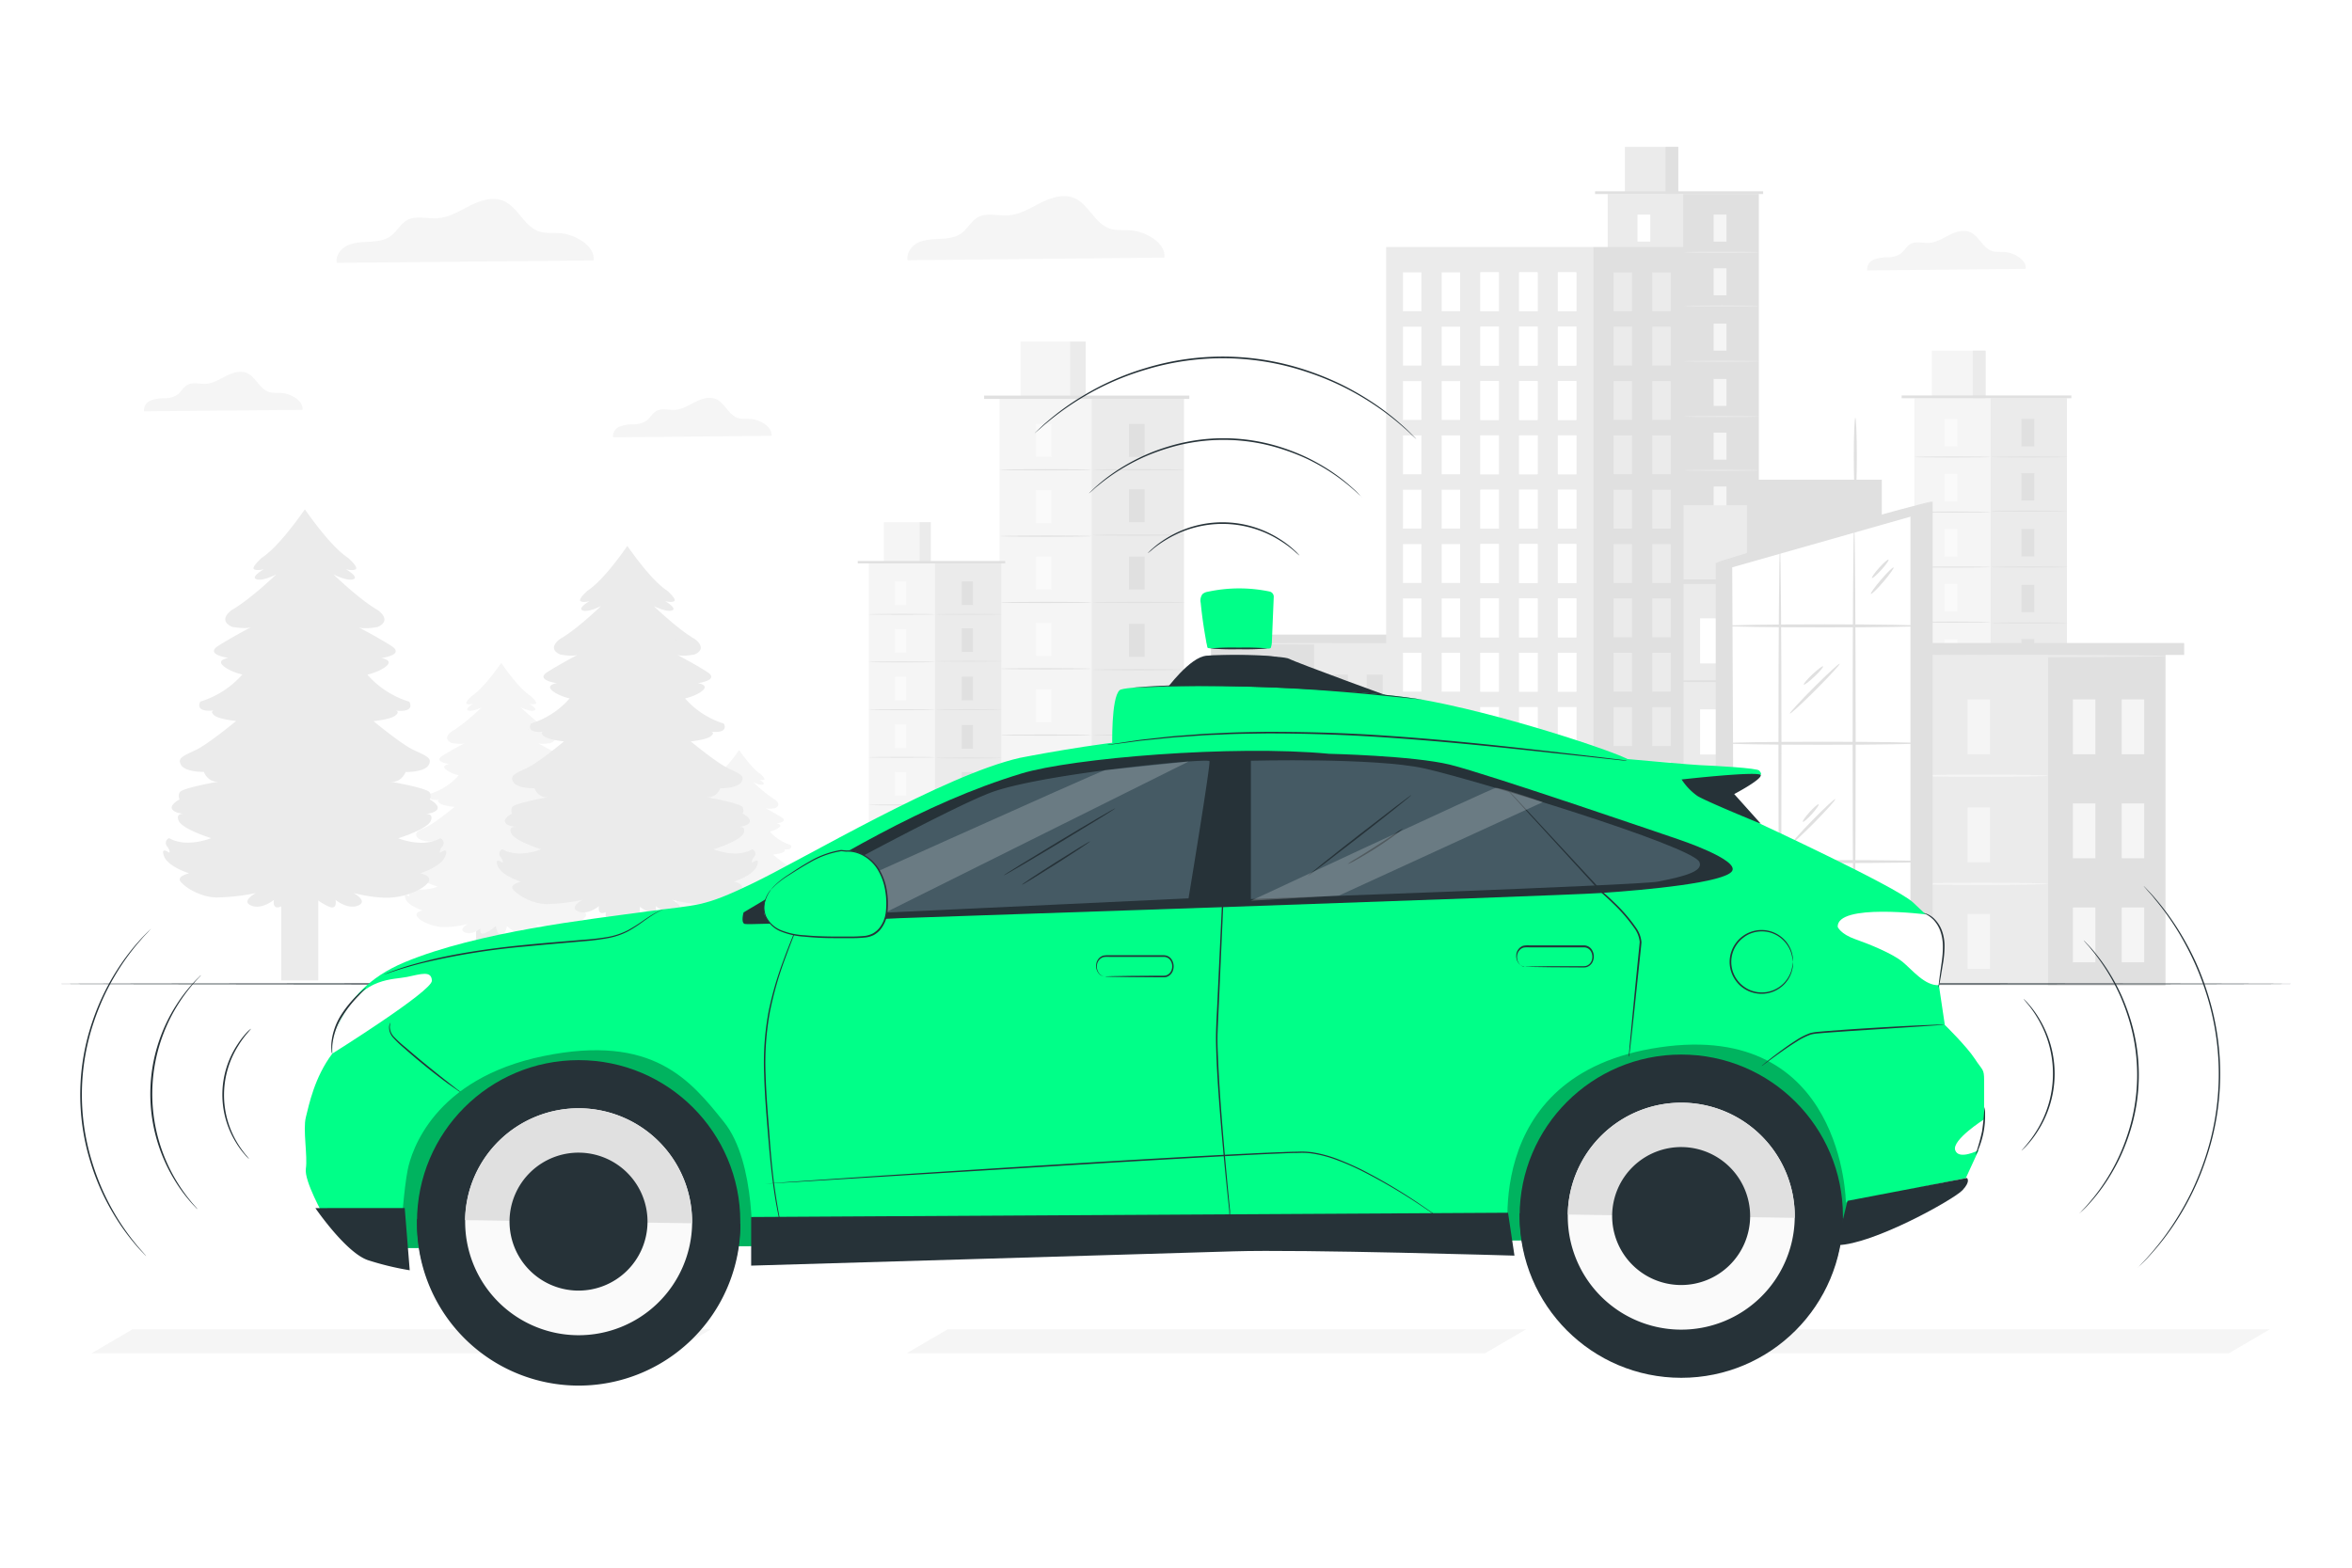 <svg class="animated" id="freepik_stories-self-driving-car" xmlns="http://www.w3.org/2000/svg" viewBox="0 0 750 500" version="1.1" xmlns:xlink="http://www.w3.org/1999/xlink" xmlns:svgjs="http://svgjs.com/svgjs"><style>svg#freepik_stories-self-driving-car:not(.animated) .animable {opacity: 0;}svg#freepik_stories-self-driving-car.animated #freepik--background-complete--inject-69 {animation: 3s Infinite  linear floating;animation-delay: 1s;}svg#freepik_stories-self-driving-car.animated #freepik--Car--inject-69 {animation: 3s Infinite  linear floating;animation-delay: 0s;}            @keyframes floating {                0% {                    opacity: 1;                    transform: translateY(0px);                }                50% {                    transform: translateY(-10px);                }                100% {                    opacity: 1;                    transform: translateY(0px);                }            }        </style><g id="freepik--background-complete--inject-69" class="animable animator-active" style="transform-origin: 376.53px 239.225px;"><rect x="318.72" y="127.23" width="58.81" height="186.37" style="fill: rgb(245, 245, 245); transform-origin: 348.125px 220.415px;" id="el3xsirah4qr6" class="animable"></rect><rect x="348.12" y="127.23" width="29.4" height="185.86" style="fill: rgb(235, 235, 235); transform-origin: 362.82px 220.16px;" id="el5cqfgnkfsu2" class="animable"></rect><rect x="325.43" y="108.94" width="20.77" height="18.3" style="fill: rgb(245, 245, 245); transform-origin: 335.815px 118.09px;" id="elxkvdlwajlfe" class="animable"></rect><rect x="341.25" y="108.94" width="4.95" height="18.3" style="fill: rgb(235, 235, 235); transform-origin: 343.725px 118.09px;" id="el9n2t8rop54c" class="animable"></rect><polyline points="313.82 127.23 313.82 126.17 379.25 126.17 379.25 127.23" style="fill: rgb(224, 224, 224); transform-origin: 346.535px 126.7px;" id="elbzlla3z7pmi" class="animable"></polyline><rect x="330.33" y="135.21" width="4.98" height="10.5" style="fill: rgb(250, 250, 250); transform-origin: 332.82px 140.46px;" id="el0wv624y0u55" class="animable"></rect><path d="M348.12,149.83c0,.11-6.58.2-14.7.2s-14.7-.09-14.7-.2,6.58-.2,14.7-.2S348.12,149.72,348.12,149.83Z" style="fill: rgb(224, 224, 224); transform-origin: 333.42px 149.83px;" id="els2o7n7sdrir" class="animable"></path><rect x="359.99" y="135.21" width="4.98" height="10.5" style="fill: rgb(224, 224, 224); transform-origin: 362.48px 140.46px;" id="elwhidqjfjqg" class="animable"></rect><path d="M377.78,149.83c0,.11-6.58.2-14.7.2s-14.7-.09-14.7-.2,6.58-.2,14.7-.2S377.78,149.72,377.78,149.83Z" style="fill: rgb(224, 224, 224); transform-origin: 363.08px 149.83px;" id="elbb9glg3978" class="animable"></path><rect x="359.99" y="156.05" width="4.98" height="10.5" style="fill: rgb(224, 224, 224); transform-origin: 362.48px 161.3px;" id="elv6tbqegouba" class="animable"></rect><path d="M377.78,170.67c0,.11-6.58.2-14.7.2s-14.7-.09-14.7-.2,6.58-.2,14.7-.2S377.78,170.56,377.78,170.67Z" style="fill: rgb(224, 224, 224); transform-origin: 363.08px 170.67px;" id="el0fpanx5slh7" class="animable"></path><rect x="359.99" y="177.52" width="4.98" height="10.5" style="fill: rgb(224, 224, 224); transform-origin: 362.48px 182.77px;" id="elagczuq9fid6" class="animable"></rect><path d="M377.78,192.13c0,.11-6.58.2-14.7.2s-14.7-.09-14.7-.2,6.58-.2,14.7-.2S377.78,192,377.78,192.13Z" style="fill: rgb(224, 224, 224); transform-origin: 363.08px 192.13px;" id="elqd9syul6m3c" class="animable"></path><rect x="359.99" y="198.98" width="4.98" height="10.5" style="fill: rgb(224, 224, 224); transform-origin: 362.48px 204.23px;" id="elrie4bnq6i4j" class="animable"></rect><path d="M377.78,213.6c0,.11-6.58.2-14.7.2s-14.7-.09-14.7-.2,6.58-.2,14.7-.2S377.78,213.49,377.78,213.6Z" style="fill: rgb(224, 224, 224); transform-origin: 363.08px 213.6px;" id="elxwveagiurap" class="animable"></path><rect x="359.99" y="219.84" width="4.98" height="10.5" style="fill: rgb(224, 224, 224); transform-origin: 362.48px 225.09px;" id="elp7zjxkr8gu" class="animable"></rect><path d="M377.78,234.45c0,.11-6.58.2-14.7.2s-14.7-.09-14.7-.2,6.58-.2,14.7-.2S377.78,234.34,377.78,234.45Z" style="fill: rgb(224, 224, 224); transform-origin: 363.08px 234.45px;" id="elzqad5feio8" class="animable"></path><rect x="359.99" y="240.77" width="4.98" height="10.5" style="fill: rgb(224, 224, 224); transform-origin: 362.48px 246.02px;" id="ely2kyvo1ii1" class="animable"></rect><rect x="359.99" y="261.99" width="4.98" height="10.5" style="fill: rgb(224, 224, 224); transform-origin: 362.48px 267.24px;" id="eld94mhvl3rpp" class="animable"></rect><path d="M377.78,255.39c0,.11-6.58.2-14.7.2s-14.7-.09-14.7-.2,6.58-.2,14.7-.2S377.78,255.28,377.78,255.39Z" style="fill: rgb(224, 224, 224); transform-origin: 363.08px 255.39px;" id="el62nibeun9bm" class="animable"></path><rect x="330.33" y="156.37" width="4.98" height="10.5" style="fill: rgb(250, 250, 250); transform-origin: 332.82px 161.62px;" id="el3oldawclpr7" class="animable"></rect><path d="M348.12,171c0,.11-6.58.2-14.7.2s-14.7-.09-14.7-.2,6.58-.2,14.7-.2S348.12,170.87,348.12,171Z" style="fill: rgb(224, 224, 224); transform-origin: 333.42px 171px;" id="elhew47d0tz5g" class="animable"></path><rect x="330.33" y="177.52" width="4.98" height="10.5" style="fill: rgb(250, 250, 250); transform-origin: 332.82px 182.77px;" id="el5j90wlra3vg" class="animable"></rect><path d="M348.12,192.14c0,.11-6.58.2-14.7.2s-14.7-.09-14.7-.2,6.58-.2,14.7-.2S348.12,192,348.12,192.14Z" style="fill: rgb(224, 224, 224); transform-origin: 333.42px 192.14px;" id="elcwrvdnm5crf" class="animable"></path><rect x="330.33" y="198.68" width="4.98" height="10.5" style="fill: rgb(250, 250, 250); transform-origin: 332.82px 203.93px;" id="elcim1whqd4af" class="animable"></rect><path d="M348.12,213.3c0,.11-6.58.2-14.7.2s-14.7-.09-14.7-.2,6.58-.2,14.7-.2S348.12,213.19,348.12,213.3Z" style="fill: rgb(224, 224, 224); transform-origin: 333.42px 213.3px;" id="elrr6ihj80nn" class="animable"></path><rect x="330.33" y="219.84" width="4.98" height="10.5" style="fill: rgb(250, 250, 250); transform-origin: 332.82px 225.09px;" id="elqrblqpxoyrg" class="animable"></rect><path d="M348.12,234.45c0,.11-6.58.2-14.7.2s-14.7-.09-14.7-.2,6.58-.2,14.7-.2S348.12,234.34,348.12,234.45Z" style="fill: rgb(224, 224, 224); transform-origin: 333.42px 234.45px;" id="el8ue929l3bo" class="animable"></path><rect x="330.33" y="240.99" width="4.98" height="10.5" style="fill: rgb(250, 250, 250); transform-origin: 332.82px 246.24px;" id="elfl1co5f8cd6" class="animable"></rect><path d="M348.12,255.61c0,.11-6.58.2-14.7.2s-14.7-.09-14.7-.2,6.58-.2,14.7-.2S348.12,255.5,348.12,255.61Z" style="fill: rgb(224, 224, 224); transform-origin: 333.42px 255.61px;" id="el16bfixgxwvq" class="animable"></path><rect x="330.33" y="262.15" width="4.98" height="10.5" style="fill: rgb(250, 250, 250); transform-origin: 332.82px 267.4px;" id="ely2rbpdfbgsa" class="animable"></rect><rect x="277.04" y="179.69" width="42.25" height="133.91" style="fill: rgb(245, 245, 245); transform-origin: 298.165px 246.645px;" id="elwe3x5n21qdh" class="animable"></rect><rect x="298.16" y="179.69" width="21.13" height="133.54" style="fill: rgb(235, 235, 235); transform-origin: 308.725px 246.46px;" id="elx89r0m30lr8" class="animable"></rect><rect x="281.86" y="166.55" width="14.92" height="13.15" style="fill: rgb(245, 245, 245); transform-origin: 289.32px 173.125px;" id="elyy22xf5qls" class="animable"></rect><rect x="293.23" y="166.55" width="3.56" height="13.15" style="fill: rgb(235, 235, 235); transform-origin: 295.01px 173.125px;" id="el1499gkiecdhf" class="animable"></rect><polyline points="273.52 179.69 273.52 178.93 320.53 178.93 320.53 179.69" style="fill: rgb(224, 224, 224); transform-origin: 297.025px 179.31px;" id="elnhtq1b6qe4" class="animable"></polyline><rect x="285.38" y="185.43" width="3.58" height="7.54" style="fill: rgb(250, 250, 250); transform-origin: 287.17px 189.2px;" id="elgtytq7f7erg" class="animable"></rect><path d="M298.16,195.93c0,.08-4.73.14-10.56.14S277,196,277,195.93s4.73-.15,10.56-.15S298.16,195.85,298.16,195.93Z" style="fill: rgb(224, 224, 224); transform-origin: 287.58px 195.925px;" id="el8j1h70qk4of" class="animable"></path><rect x="306.69" y="185.43" width="3.58" height="7.54" style="fill: rgb(224, 224, 224); transform-origin: 308.48px 189.2px;" id="eljbekn7lohti" class="animable"></rect><path d="M319.47,195.93c0,.08-4.73.14-10.56.14s-10.56-.06-10.56-.14,4.73-.15,10.56-.15S319.47,195.85,319.47,195.93Z" style="fill: rgb(224, 224, 224); transform-origin: 308.91px 195.925px;" id="elha95q8ffgi" class="animable"></path><rect x="306.69" y="200.4" width="3.58" height="7.54" style="fill: rgb(224, 224, 224); transform-origin: 308.48px 204.17px;" id="elrrtrinc3goq" class="animable"></rect><path d="M319.47,210.9c0,.08-4.73.14-10.56.14s-10.56-.06-10.56-.14,4.73-.14,10.56-.14S319.47,210.82,319.47,210.9Z" style="fill: rgb(224, 224, 224); transform-origin: 308.91px 210.9px;" id="elmolpoc89jn" class="animable"></path><rect x="306.69" y="215.82" width="3.58" height="7.54" style="fill: rgb(224, 224, 224); transform-origin: 308.48px 219.59px;" id="el7he1fs1kuhm" class="animable"></rect><path d="M319.47,226.32c0,.08-4.73.15-10.56.15s-10.56-.07-10.56-.15,4.73-.14,10.56-.14S319.47,226.24,319.47,226.32Z" style="fill: rgb(224, 224, 224); transform-origin: 308.91px 226.325px;" id="elkj06turcuoe" class="animable"></path><rect x="306.69" y="231.25" width="3.58" height="7.54" style="fill: rgb(224, 224, 224); transform-origin: 308.48px 235.02px;" id="elkeif3jsj0w" class="animable"></rect><path d="M319.47,241.75c0,.08-4.73.14-10.56.14s-10.56-.06-10.56-.14,4.73-.15,10.56-.15S319.47,241.67,319.47,241.75Z" style="fill: rgb(224, 224, 224); transform-origin: 308.91px 241.745px;" id="el10royan4b70o" class="animable"></path><rect x="306.69" y="246.23" width="3.58" height="7.54" style="fill: rgb(224, 224, 224); transform-origin: 308.48px 250px;" id="el63m7pctvhts" class="animable"></rect><path d="M319.47,256.73c0,.08-4.73.15-10.56.15s-10.56-.07-10.56-.15,4.73-.14,10.56-.14S319.47,256.65,319.47,256.73Z" style="fill: rgb(224, 224, 224); transform-origin: 308.91px 256.735px;" id="elxogp1ori2q" class="animable"></path><rect x="306.69" y="261.27" width="3.58" height="7.54" style="fill: rgb(224, 224, 224); transform-origin: 308.48px 265.04px;" id="elkrio4yhofmj" class="animable"></rect><rect x="306.69" y="276.52" width="3.58" height="7.54" style="fill: rgb(224, 224, 224); transform-origin: 308.48px 280.29px;" id="elgqtk648q6i" class="animable"></rect><path d="M319.47,271.78c0,.08-4.73.14-10.56.14s-10.56-.06-10.56-.14,4.73-.15,10.56-.15S319.47,271.7,319.47,271.78Z" style="fill: rgb(224, 224, 224); transform-origin: 308.91px 271.775px;" id="elpox0fw8jif" class="animable"></path><rect x="285.38" y="200.63" width="3.58" height="7.54" style="fill: rgb(250, 250, 250); transform-origin: 287.17px 204.4px;" id="elhb3jcgsapol" class="animable"></rect><path d="M298.16,211.13c0,.08-4.73.14-10.56.14s-10.56-.06-10.56-.14,4.73-.15,10.56-.15S298.16,211.05,298.16,211.13Z" style="fill: rgb(224, 224, 224); transform-origin: 287.6px 211.125px;" id="el63f23z1k1zw" class="animable"></path><rect x="285.38" y="215.83" width="3.58" height="7.54" style="fill: rgb(250, 250, 250); transform-origin: 287.17px 219.6px;" id="elsu1v2m49sdl" class="animable"></rect><path d="M298.16,226.33c0,.08-4.73.14-10.56.14s-10.56-.06-10.56-.14,4.73-.14,10.56-.14S298.16,226.25,298.16,226.33Z" style="fill: rgb(224, 224, 224); transform-origin: 287.6px 226.33px;" id="el0kwkqfj32m0k" class="animable"></path><rect x="285.38" y="231.03" width="3.58" height="7.54" style="fill: rgb(250, 250, 250); transform-origin: 287.17px 234.8px;" id="elume2t55l2pt" class="animable"></rect><path d="M298.16,241.53c0,.08-4.73.14-10.56.14s-10.56-.06-10.56-.14,4.73-.14,10.56-.14S298.16,241.45,298.16,241.53Z" style="fill: rgb(224, 224, 224); transform-origin: 287.6px 241.53px;" id="elq5aneaj8ljj" class="animable"></path><rect x="285.38" y="246.23" width="3.58" height="7.54" style="fill: rgb(250, 250, 250); transform-origin: 287.17px 250px;" id="elfgouc9au62g" class="animable"></rect><path d="M298.16,256.73c0,.08-4.73.15-10.56.15s-10.56-.07-10.56-.15,4.73-.14,10.56-.14S298.16,256.65,298.16,256.73Z" style="fill: rgb(224, 224, 224); transform-origin: 287.6px 256.735px;" id="elrnpn9vaq0s" class="animable"></path><rect x="285.38" y="261.43" width="3.58" height="7.54" style="fill: rgb(250, 250, 250); transform-origin: 287.17px 265.2px;" id="elfney44q921i" class="animable"></rect><path d="M298.16,271.93c0,.08-4.73.15-10.56.15S277,272,277,271.93s4.73-.14,10.56-.14S298.16,271.85,298.16,271.93Z" style="fill: rgb(224, 224, 224); transform-origin: 287.58px 271.935px;" id="elh99l33lt8k" class="animable"></path><rect x="285.38" y="276.63" width="3.58" height="7.54" style="fill: rgb(250, 250, 250); transform-origin: 287.17px 280.4px;" id="el4wdaui6bc3c" class="animable"></rect><rect x="512.65" y="61.89" width="48.17" height="126.48" style="fill: rgb(235, 235, 235); transform-origin: 536.735px 125.13px;" id="el9t7fwygeeyq" class="animable"></rect><rect x="536.73" y="61.89" width="24.08" height="126.48" style="fill: rgb(224, 224, 224); transform-origin: 548.77px 125.13px;" id="eldh3iq4aqelp" class="animable"></rect><rect x="518.15" y="46.85" width="17.01" height="15.03" style="fill: rgb(235, 235, 235); transform-origin: 526.655px 54.365px;" id="el91z7k8eqlgv" class="animable"></rect><rect x="531.11" y="46.85" width="4.05" height="15.03" style="fill: rgb(224, 224, 224); transform-origin: 533.135px 54.365px;" id="el32rqq34t7c1" class="animable"></rect><rect x="508.64" y="61.01" width="53.59" height="0.88" style="fill: rgb(224, 224, 224); transform-origin: 535.435px 61.45px;" id="elwpkbfdfo99" class="animable"></rect><rect x="522.16" y="68.44" width="4.08" height="8.62" style="fill: rgb(255, 255, 255); transform-origin: 524.2px 72.75px;" id="elgeaxyzhfwok" class="animable"></rect><path d="M536.73,80.45c0,.09-5.39.17-12,.17s-12-.08-12-.17,5.39-.16,12-.16S536.73,80.36,536.73,80.45Z" style="fill: rgb(224, 224, 224); transform-origin: 524.73px 80.455px;" id="el75rfbbhlc5l" class="animable"></path><rect x="546.45" y="68.44" width="4.08" height="8.62" style="fill: rgb(245, 245, 245); transform-origin: 548.49px 72.75px;" id="elti24ylbibkn" class="animable"></rect><path d="M561,80.45c0,.09-5.4.17-12,.17s-12-.08-12-.17,5.39-.16,12-.16S561,80.36,561,80.45Z" style="fill: rgb(235, 235, 235); transform-origin: 549px 80.455px;" id="elqytxd42hzlq" class="animable"></path><rect x="546.45" y="85.57" width="4.08" height="8.62" style="fill: rgb(245, 245, 245); transform-origin: 548.49px 89.88px;" id="el0doxas3guw1i" class="animable"></rect><path d="M561,97.58c0,.09-5.4.16-12,.16s-12-.07-12-.16,5.39-.17,12-.17S561,97.48,561,97.58Z" style="fill: rgb(235, 235, 235); transform-origin: 549px 97.575px;" id="el38l9cujh8ad" class="animable"></path><rect x="546.45" y="103.21" width="4.08" height="8.62" style="fill: rgb(245, 245, 245); transform-origin: 548.49px 107.52px;" id="elo5cm3ozqqua" class="animable"></rect><path d="M561,115.22c0,.09-5.4.16-12,.16s-12-.07-12-.16,5.39-.17,12-.17S561,115.12,561,115.22Z" style="fill: rgb(235, 235, 235); transform-origin: 549px 115.215px;" id="elh7cco06bkh" class="animable"></path><rect x="546.45" y="120.85" width="4.08" height="8.62" style="fill: rgb(245, 245, 245); transform-origin: 548.49px 125.16px;" id="el61fu8fs1ui3" class="animable"></rect><path d="M561,132.85c0,.1-5.4.17-12,.17s-12-.07-12-.17,5.39-.16,12-.16S561,132.76,561,132.85Z" style="fill: rgb(235, 235, 235); transform-origin: 549px 132.855px;" id="elkbpmwx85ulg" class="animable"></path><rect x="546.45" y="137.98" width="4.08" height="8.62" style="fill: rgb(245, 245, 245); transform-origin: 548.49px 142.29px;" id="ellss1k5m5yv" class="animable"></rect><path d="M561,150c0,.09-5.4.16-12,.16s-12-.07-12-.16,5.39-.17,12-.17S561,149.9,561,150Z" style="fill: rgb(235, 235, 235); transform-origin: 549px 149.995px;" id="el1w0k84jbvub" class="animable"></path><rect x="546.45" y="155.18" width="4.08" height="8.62" style="fill: rgb(245, 245, 245); transform-origin: 548.49px 159.49px;" id="el4eodum4p68i" class="animable"></rect><rect x="546.45" y="172.61" width="4.08" height="8.62" style="fill: rgb(245, 245, 245); transform-origin: 548.49px 176.92px;" id="el14370kmdrqa" class="animable"></rect><path d="M561,167.19c0,.09-5.4.17-12,.17s-12-.08-12-.17,5.39-.16,12-.16S561,167.1,561,167.19Z" style="fill: rgb(235, 235, 235); transform-origin: 549px 167.195px;" id="el0i3c9nbhp6iq" class="animable"></path><rect x="522.16" y="85.83" width="4.08" height="8.62" style="fill: rgb(255, 255, 255); transform-origin: 524.2px 90.14px;" id="el7lyd343uz5w" class="animable"></rect><path d="M536.73,97.84c0,.09-5.39.16-12,.16s-12-.07-12-.16,5.39-.17,12-.17S536.73,97.75,536.73,97.84Z" style="fill: rgb(224, 224, 224); transform-origin: 524.73px 97.835px;" id="el1rrlgcd3zba" class="animable"></path><rect x="522.16" y="103.21" width="4.08" height="8.62" style="fill: rgb(255, 255, 255); transform-origin: 524.2px 107.52px;" id="elim8pnsjxbbq" class="animable"></rect><path d="M536.73,115.22c0,.09-5.39.17-12,.17s-12-.08-12-.17,5.39-.16,12-.16S536.73,115.13,536.73,115.22Z" style="fill: rgb(224, 224, 224); transform-origin: 524.73px 115.225px;" id="elxk4p8leo0j9" class="animable"></path><rect x="522.16" y="120.6" width="4.08" height="8.62" style="fill: rgb(255, 255, 255); transform-origin: 524.2px 124.91px;" id="elkgnnzm6h4mo" class="animable"></rect><path d="M536.73,132.61c0,.09-5.39.16-12,.16s-12-.07-12-.16,5.39-.17,12-.17S536.73,132.51,536.73,132.61Z" style="fill: rgb(224, 224, 224); transform-origin: 524.73px 132.605px;" id="elpq99al4iur" class="animable"></path><rect x="522.16" y="137.98" width="4.08" height="8.62" style="fill: rgb(255, 255, 255); transform-origin: 524.2px 142.29px;" id="eljaqkury4v8" class="animable"></rect><path d="M536.73,150c0,.09-5.39.16-12,.16s-12-.07-12-.16,5.39-.17,12-.17S536.73,149.9,536.73,150Z" style="fill: rgb(224, 224, 224); transform-origin: 524.73px 149.995px;" id="el95vchatb3y6" class="animable"></path><rect x="522.16" y="155.36" width="4.08" height="8.62" style="fill: rgb(255, 255, 255); transform-origin: 524.2px 159.67px;" id="ela86i2wfmag" class="animable"></rect><path d="M536.73,167.37c0,.09-5.39.17-12,.17s-12-.08-12-.17,5.39-.16,12-.16S536.73,167.28,536.73,167.37Z" style="fill: rgb(224, 224, 224); transform-origin: 524.73px 167.375px;" id="el7r6aq644043" class="animable"></path><rect x="522.16" y="172.75" width="4.08" height="8.62" style="fill: rgb(255, 255, 255); transform-origin: 524.2px 177.06px;" id="elquqy9wi8ttb" class="animable"></rect><rect x="388.84" y="205.01" width="56.87" height="108.28" style="fill: rgb(224, 224, 224); transform-origin: 417.275px 259.15px;" id="el5wbl2y7a4vj" class="animable"></rect><rect x="419.05" y="205.01" width="26.66" height="108.28" style="fill: rgb(235, 235, 235); transform-origin: 432.38px 259.15px;" id="elbb05oolcjxd" class="animable"></rect><rect x="400.77" y="215.2" width="5.11" height="12.46" style="fill: rgb(245, 245, 245); transform-origin: 403.325px 221.43px;" id="elli1dlydh5rp" class="animable"></rect><rect x="400.77" y="263.98" width="5.11" height="12.46" style="fill: rgb(245, 245, 245); transform-origin: 403.325px 270.21px;" id="elswvi2whhbqd" class="animable"></rect><path d="M419.05,232.56c0,.1-6.76.19-15.1.19s-15.11-.09-15.11-.19,6.76-.2,15.11-.2S419.05,232.45,419.05,232.56Z" style="fill: rgb(245, 245, 245); transform-origin: 403.945px 232.555px;" id="eldjzurbpk6f5" class="animable"></path><rect x="400.77" y="239.78" width="5.11" height="12.46" style="fill: rgb(245, 245, 245); transform-origin: 403.325px 246.01px;" id="elf10a5u2zve5" class="animable"></rect><path d="M419.05,257.13c0,.11-6.76.19-15.1.19s-15.11-.08-15.11-.19,6.76-.19,15.11-.19S419.05,257,419.05,257.13Z" style="fill: rgb(245, 245, 245); transform-origin: 403.945px 257.13px;" id="el40p1q1bw5o2" class="animable"></path><rect x="424.71" y="215.2" width="5.11" height="12.46" style="fill: rgb(224, 224, 224); transform-origin: 427.265px 221.43px;" id="elncpw9kv8vhk" class="animable"></rect><rect x="435.8" y="215.2" width="5.11" height="12.46" style="fill: rgb(224, 224, 224); transform-origin: 438.355px 221.43px;" id="elggc9sxibvoi" class="animable"></rect><rect x="424.71" y="238.85" width="5.11" height="12.46" style="fill: rgb(224, 224, 224); transform-origin: 427.265px 245.08px;" id="eljh5mkisauar" class="animable"></rect><rect x="435.8" y="238.85" width="5.11" height="12.46" style="fill: rgb(224, 224, 224); transform-origin: 438.355px 245.08px;" id="eldycufjfoxsd" class="animable"></rect><rect x="424.71" y="262.5" width="5.11" height="12.46" style="fill: rgb(224, 224, 224); transform-origin: 427.265px 268.73px;" id="elst9b0p4c67" class="animable"></rect><rect x="435.8" y="262.5" width="5.11" height="12.46" style="fill: rgb(224, 224, 224); transform-origin: 438.355px 268.73px;" id="eltpl4xygv49" class="animable"></rect><rect x="384.57" y="202.39" width="65.42" height="2.71" style="fill: rgb(224, 224, 224); transform-origin: 417.28px 203.745px;" id="elsew0jx1qrh" class="animable"></rect><path d="M446.11,205.36c0,.11-12.71.2-28.39.2s-28.39-.09-28.39-.2,12.71-.19,28.39-.19S446.11,205.26,446.11,205.36Z" style="fill: rgb(235, 235, 235); transform-origin: 417.72px 205.365px;" id="eltbf5an6mysr" class="animable"></path><rect x="610.45" y="127.01" width="48.63" height="154.6" style="fill: rgb(245, 245, 245); transform-origin: 634.765px 204.31px;" id="ellriisakiztp" class="animable"></rect><rect x="634.77" y="127.01" width="24.31" height="154.18" style="fill: rgb(235, 235, 235); transform-origin: 646.925px 204.1px;" id="el5hiisql67bm" class="animable"></rect><rect x="616.01" y="111.84" width="17.17" height="15.18" style="fill: rgb(245, 245, 245); transform-origin: 624.595px 119.43px;" id="elyo9h2e3e4h" class="animable"></rect><rect x="629.09" y="111.84" width="4.09" height="15.18" style="fill: rgb(235, 235, 235); transform-origin: 631.135px 119.43px;" id="eliygzc5gz05r" class="animable"></rect><polyline points="606.4 127.01 606.4 126.13 660.5 126.13 660.5 127.01" style="fill: rgb(224, 224, 224); transform-origin: 633.45px 126.57px;" id="ellfxt5a6thdo" class="animable"></polyline><rect x="620.05" y="133.63" width="4.12" height="8.71" style="fill: rgb(250, 250, 250); transform-origin: 622.11px 137.985px;" id="eldr9ugdhhq94" class="animable"></rect><path d="M634.77,145.76c0,.09-5.45.16-12.16.16s-12.16-.07-12.16-.16,5.45-.17,12.16-.17S634.77,145.67,634.77,145.76Z" style="fill: rgb(224, 224, 224); transform-origin: 622.61px 145.755px;" id="eluw981jw365" class="animable"></path><rect x="644.58" y="133.63" width="4.12" height="8.71" style="fill: rgb(224, 224, 224); transform-origin: 646.64px 137.985px;" id="elsf7kccscfh" class="animable"></rect><path d="M659.29,145.76c0,.09-5.44.16-12.15.16s-12.16-.07-12.16-.16,5.44-.17,12.16-.17S659.29,145.67,659.29,145.76Z" style="fill: rgb(224, 224, 224); transform-origin: 647.135px 145.755px;" id="elglcju8gn406" class="animable"></path><rect x="644.58" y="150.92" width="4.12" height="8.71" style="fill: rgb(224, 224, 224); transform-origin: 646.64px 155.275px;" id="elja78dj8umeq" class="animable"></rect><path d="M659.29,163c0,.1-5.44.17-12.15.17S635,163.14,635,163s5.44-.16,12.16-.16S659.29,163,659.29,163Z" style="fill: rgb(224, 224, 224); transform-origin: 647.145px 163.005px;" id="ellowsk5kb29g" class="animable"></path><rect x="644.58" y="168.73" width="4.12" height="8.71" style="fill: rgb(224, 224, 224); transform-origin: 646.64px 173.085px;" id="ely9h06dmica8" class="animable"></rect><path d="M659.29,180.85c0,.09-5.44.17-12.15.17s-12.16-.08-12.16-.17,5.44-.16,12.16-.16S659.29,180.76,659.29,180.85Z" style="fill: rgb(224, 224, 224); transform-origin: 647.135px 180.855px;" id="el5526628mhcs" class="animable"></path><rect x="644.58" y="186.54" width="4.12" height="8.71" style="fill: rgb(224, 224, 224); transform-origin: 646.64px 190.895px;" id="eldzxbqrsgj36" class="animable"></rect><path d="M659.29,198.66c0,.09-5.44.17-12.15.17s-12.16-.08-12.16-.17,5.44-.17,12.16-.17S659.29,198.57,659.29,198.66Z" style="fill: rgb(224, 224, 224); transform-origin: 647.135px 198.66px;" id="elbu6lkuoor7a" class="animable"></path><rect x="644.58" y="203.84" width="4.12" height="8.71" style="fill: rgb(224, 224, 224); transform-origin: 646.64px 208.195px;" id="elps6dudq8vz" class="animable"></rect><path d="M659.29,216c0,.09-5.44.17-12.15.17S635,216.05,635,216s5.44-.17,12.16-.17S659.29,215.87,659.29,216Z" style="fill: rgb(224, 224, 224); transform-origin: 647.145px 216px;" id="el673yos6i32" class="animable"></path><rect x="644.58" y="221.2" width="4.12" height="8.71" style="fill: rgb(224, 224, 224); transform-origin: 646.64px 225.555px;" id="eluboy7vlbqzm" class="animable"></rect><rect x="644.58" y="238.8" width="4.12" height="8.71" style="fill: rgb(224, 224, 224); transform-origin: 646.64px 243.155px;" id="elyclcdiigduj" class="animable"></rect><path d="M659.29,233.33c0,.09-5.44.16-12.15.16s-12.16-.07-12.16-.16,5.44-.17,12.16-.17S659.29,233.24,659.29,233.33Z" style="fill: rgb(224, 224, 224); transform-origin: 647.135px 233.325px;" id="elpxxsvx41rfh" class="animable"></path><rect x="620.05" y="151.18" width="4.12" height="8.71" style="fill: rgb(250, 250, 250); transform-origin: 622.11px 155.535px;" id="eliya9o9w0v2m" class="animable"></rect><path d="M634.77,163.31c0,.09-5.45.16-12.16.16s-12.16-.07-12.16-.16,5.45-.17,12.16-.17S634.77,163.22,634.77,163.31Z" style="fill: rgb(224, 224, 224); transform-origin: 622.61px 163.305px;" id="elkdtse4tg739" class="animable"></path><rect x="620.05" y="168.73" width="4.12" height="8.71" style="fill: rgb(250, 250, 250); transform-origin: 622.11px 173.085px;" id="elk08j3yh4oar" class="animable"></rect><path d="M634.77,180.86c0,.09-5.45.17-12.16.17s-12.16-.08-12.16-.17,5.45-.17,12.16-.17S634.77,180.77,634.77,180.86Z" style="fill: rgb(224, 224, 224); transform-origin: 622.61px 180.86px;" id="elpj7ek9bdwn" class="animable"></path><rect x="620.05" y="186.28" width="4.12" height="8.71" style="fill: rgb(250, 250, 250); transform-origin: 622.11px 190.635px;" id="elfcsqwqcgjfn" class="animable"></rect><path d="M634.77,198.41c0,.09-5.45.17-12.16.17s-12.16-.08-12.16-.17,5.45-.17,12.16-.17S634.77,198.32,634.77,198.41Z" style="fill: rgb(224, 224, 224); transform-origin: 622.61px 198.41px;" id="elambrru14bxc" class="animable"></path><rect x="620.05" y="203.84" width="4.12" height="8.71" style="fill: rgb(250, 250, 250); transform-origin: 622.11px 208.195px;" id="elhwy6m05pkt9" class="animable"></rect><path d="M634.77,216c0,.09-5.45.17-12.16.17s-12.16-.08-12.16-.17,5.45-.17,12.16-.17S634.77,215.87,634.77,216Z" style="fill: rgb(224, 224, 224); transform-origin: 622.61px 216px;" id="el3nxyi2hqzl9" class="animable"></path><rect x="620.05" y="221.39" width="4.12" height="8.71" style="fill: rgb(250, 250, 250); transform-origin: 622.11px 225.745px;" id="eldzxe0dp381" class="animable"></rect><path d="M634.77,233.51c0,.09-5.45.17-12.16.17s-12.16-.08-12.16-.17,5.45-.17,12.16-.17S634.77,233.42,634.77,233.51Z" style="fill: rgb(224, 224, 224); transform-origin: 622.61px 233.51px;" id="elkmx0xdko22l" class="animable"></path><rect x="620.05" y="238.94" width="4.12" height="8.71" style="fill: rgb(250, 250, 250); transform-origin: 622.11px 243.295px;" id="el5qk8b2vs5er" class="animable"></rect><rect x="610.67" y="208.76" width="79.81" height="105.6" style="fill: rgb(235, 235, 235); transform-origin: 650.575px 261.56px;" id="elgmali4kj9rd" class="animable"></rect><rect x="653.06" y="208.76" width="37.42" height="105.6" style="fill: rgb(224, 224, 224); transform-origin: 671.77px 261.56px;" id="elrj5awslc31" class="animable"></rect><rect x="627.4" y="223.06" width="7.18" height="17.49" style="fill: rgb(245, 245, 245); transform-origin: 630.99px 231.805px;" id="el6dzyijgwjze" class="animable"></rect><rect x="627.4" y="291.51" width="7.18" height="17.49" style="fill: rgb(245, 245, 245); transform-origin: 630.99px 300.255px;" id="elav9auamszx5" class="animable"></rect><path d="M653.06,247.41c0,.2-9.49.35-21.2.35s-21.19-.15-21.19-.35,9.49-.36,21.19-.36S653.06,247.21,653.06,247.41Z" style="fill: rgb(245, 245, 245); transform-origin: 631.865px 247.405px;" id="elw53k9ngwpu9" class="animable"></path><rect x="627.4" y="257.54" width="7.18" height="17.49" style="fill: rgb(245, 245, 245); transform-origin: 630.99px 266.285px;" id="el5cemratm55l" class="animable"></rect><path d="M653.06,281.89c0,.2-9.49.36-21.2.36s-21.19-.16-21.19-.36,9.49-.35,21.19-.35S653.06,281.7,653.06,281.89Z" style="fill: rgb(245, 245, 245); transform-origin: 631.865px 281.895px;" id="elkd3pntz5vhs" class="animable"></path><rect x="661" y="223.06" width="7.18" height="17.49" style="fill: rgb(245, 245, 245); transform-origin: 664.59px 231.805px;" id="el7ti8sclg09q" class="animable"></rect><rect x="676.57" y="223.06" width="7.18" height="17.49" style="fill: rgb(245, 245, 245); transform-origin: 680.16px 231.805px;" id="elssvcph4ilz" class="animable"></rect><rect x="661" y="256.24" width="7.18" height="17.49" style="fill: rgb(245, 245, 245); transform-origin: 664.59px 264.985px;" id="el0a33xtgsg25x" class="animable"></rect><rect x="676.57" y="256.24" width="7.18" height="17.49" style="fill: rgb(245, 245, 245); transform-origin: 680.16px 264.985px;" id="elqf8tydty2vg" class="animable"></rect><rect x="661" y="289.43" width="7.18" height="17.49" style="fill: rgb(245, 245, 245); transform-origin: 664.59px 298.175px;" id="el8gdl0s4dz2i" class="animable"></rect><rect x="676.57" y="289.43" width="7.18" height="17.49" style="fill: rgb(245, 245, 245); transform-origin: 680.16px 298.175px;" id="eldtw9roaame" class="animable"></rect><rect x="604.67" y="205.08" width="91.81" height="3.81" style="fill: rgb(224, 224, 224); transform-origin: 650.575px 206.985px;" id="elft4xcxzqo5" class="animable"></rect><path d="M691,209.25c0,.2-17.83.35-39.83.35s-39.84-.15-39.84-.35,17.83-.36,39.84-.36S691,209.05,691,209.25Z" style="fill: rgb(235, 235, 235); transform-origin: 651.165px 209.245px;" id="elqd1eki3jg" class="animable"></path><polygon points="607.04 313.8 526.6 313.8 526.25 186.25 606.69 186.25 607.04 313.8" style="fill: rgb(235, 235, 235); transform-origin: 566.645px 250.025px;" id="elkcjz2fvzt5m" class="animable"></polygon><rect x="566.47" y="186.25" width="40.22" height="127.54" style="fill: rgb(224, 224, 224); transform-origin: 586.58px 250.02px;" id="elkfy0wbeh0is" class="animable"></rect><rect x="535.43" y="161.14" width="28.41" height="25.11" style="fill: rgb(235, 235, 235); transform-origin: 549.635px 173.695px;" id="el2gqfx2h1e9p" class="animable"></rect><rect x="557.07" y="161.14" width="6.77" height="25.11" style="fill: rgb(224, 224, 224); transform-origin: 560.455px 173.695px;" id="elh5ibtpj7f64" class="animable"></rect><rect x="519.54" y="184.79" width="89.5" height="1.46" style="fill: rgb(224, 224, 224); transform-origin: 564.29px 185.52px;" id="el42qszpbgoe4" class="animable"></rect><rect x="542.13" y="197.2" width="6.81" height="14.4" style="fill: rgb(255, 255, 255); transform-origin: 545.535px 204.4px;" id="elnt4l8wdyjn" class="animable"></rect><path d="M566.47,217.26c0,.15-9,.28-20.11.28s-20.11-.13-20.11-.28,9-.27,20.11-.27S566.47,217.11,566.47,217.26Z" style="fill: rgb(224, 224, 224); transform-origin: 546.36px 217.265px;" id="elisr6o42g91" class="animable"></path><rect x="582.7" y="197.2" width="6.81" height="14.4" style="fill: rgb(245, 245, 245); transform-origin: 586.105px 204.4px;" id="el9y9zl5366mv" class="animable"></rect><path d="M607,217.26c0,.15-9,.28-20.11.28s-20.11-.13-20.11-.28,9-.27,20.11-.27S607,217.11,607,217.26Z" style="fill: rgb(235, 235, 235); transform-origin: 586.89px 217.265px;" id="ele1e1o2pi089" class="animable"></path><rect x="582.7" y="225.8" width="6.81" height="14.4" style="fill: rgb(245, 245, 245); transform-origin: 586.105px 233px;" id="elr940p4169hc" class="animable"></rect><path d="M607,245.86c0,.15-9,.27-20.11.27s-20.11-.12-20.11-.27,9-.28,20.11-.28S607,245.71,607,245.86Z" style="fill: rgb(235, 235, 235); transform-origin: 586.89px 245.855px;" id="elqnq3a4wvbif" class="animable"></path><rect x="582.7" y="255.26" width="6.81" height="14.4" style="fill: rgb(245, 245, 245); transform-origin: 586.105px 262.46px;" id="elna33f9tk2rm" class="animable"></rect><path d="M607,275.32c0,.15-9,.27-20.11.27s-20.11-.12-20.11-.27,9-.28,20.11-.28S607,275.16,607,275.32Z" style="fill: rgb(235, 235, 235); transform-origin: 586.89px 275.315px;" id="ellyrvstwsrwm" class="animable"></path><rect x="582.7" y="284.72" width="6.81" height="14.4" style="fill: rgb(245, 245, 245); transform-origin: 586.105px 291.92px;" id="elzfcx6hiuo1j" class="animable"></rect><path d="M607,304.78c0,.15-9,.27-20.11.27s-20.11-.12-20.11-.27,9-.28,20.11-.28S607,304.62,607,304.78Z" style="fill: rgb(235, 235, 235); transform-origin: 586.89px 304.775px;" id="elde804ehiacs" class="animable"></path><rect x="542.13" y="226.24" width="6.81" height="14.4" style="fill: rgb(255, 255, 255); transform-origin: 545.535px 233.44px;" id="el1oueo4h586gi" class="animable"></rect><path d="M566.47,246.29c0,.16-9,.28-20.11.28s-20.11-.12-20.11-.28,9-.27,20.11-.27S566.47,246.14,566.47,246.29Z" style="fill: rgb(224, 224, 224); transform-origin: 546.36px 246.295px;" id="elb0iymxoozzi" class="animable"></path><rect x="542.13" y="255.27" width="6.81" height="14.4" style="fill: rgb(255, 255, 255); transform-origin: 545.535px 262.47px;" id="elat4q7rj790e" class="animable"></rect><path d="M566.47,275.33c0,.15-9,.27-20.11.27s-20.11-.12-20.11-.27,9-.28,20.11-.28S566.47,275.18,566.47,275.33Z" style="fill: rgb(224, 224, 224); transform-origin: 546.36px 275.325px;" id="el97jo30mkpkh" class="animable"></path><rect x="542.13" y="284.3" width="6.81" height="14.4" style="fill: rgb(255, 255, 255); transform-origin: 545.535px 291.5px;" id="el06j4cugtymef" class="animable"></rect><path d="M566.47,304.36c0,.15-9,.28-20.11.28s-20.11-.13-20.11-.28,9-.27,20.11-.27S566.47,304.21,566.47,304.36Z" style="fill: rgb(224, 224, 224); transform-origin: 546.36px 304.365px;" id="elfn0lh3dquu8" class="animable"></path><rect x="442.01" y="78.78" width="66" height="234.46" style="fill: rgb(235, 235, 235); transform-origin: 475.01px 196.01px;" id="eltucmpac3ur" class="animable"></rect><rect x="447.37" y="86.87" width="5.88" height="12.39" style="fill: rgb(255, 255, 255); transform-origin: 450.31px 93.065px;" id="el04bx2slgole" class="animable"></rect><rect x="459.72" y="86.87" width="5.88" height="12.39" style="fill: rgb(255, 255, 255); transform-origin: 462.66px 93.065px;" id="elmp014i9sfy" class="animable"></rect><rect x="472.07" y="86.87" width="5.88" height="12.39" style="fill: rgb(255, 255, 255); transform-origin: 475.01px 93.065px;" id="elpzejxd8qfoi" class="animable"></rect><rect x="484.42" y="86.87" width="5.88" height="12.39" style="fill: rgb(255, 255, 255); transform-origin: 487.36px 93.065px;" id="elajufp19p125" class="animable"></rect><rect x="496.77" y="86.87" width="5.88" height="12.39" style="fill: rgb(255, 255, 255); transform-origin: 499.71px 93.065px;" id="elwm91uor4ojb" class="animable"></rect><rect x="447.37" y="104.2" width="5.88" height="12.39" style="fill: rgb(255, 255, 255); transform-origin: 450.31px 110.395px;" id="el3dzgg7eokyj" class="animable"></rect><rect x="459.72" y="104.2" width="5.88" height="12.39" style="fill: rgb(255, 255, 255); transform-origin: 462.66px 110.395px;" id="elskrumn3hv9" class="animable"></rect><rect x="472.07" y="104.2" width="5.88" height="12.39" style="fill: rgb(255, 255, 255); transform-origin: 475.01px 110.395px;" id="elasnn19wgots" class="animable"></rect><rect x="484.42" y="104.2" width="5.88" height="12.39" style="fill: rgb(255, 255, 255); transform-origin: 487.36px 110.395px;" id="el76ctsdgcp72" class="animable"></rect><rect x="496.77" y="104.2" width="5.88" height="12.39" style="fill: rgb(255, 255, 255); transform-origin: 499.71px 110.395px;" id="elme3hvckgdq" class="animable"></rect><rect x="447.37" y="121.54" width="5.88" height="12.39" style="fill: rgb(255, 255, 255); transform-origin: 450.31px 127.735px;" id="eltjphy8r844m" class="animable"></rect><rect x="459.72" y="121.54" width="5.88" height="12.39" style="fill: rgb(255, 255, 255); transform-origin: 462.66px 127.735px;" id="el8mppgtnz30n" class="animable"></rect><rect x="472.07" y="121.54" width="5.88" height="12.39" style="fill: rgb(255, 255, 255); transform-origin: 475.01px 127.735px;" id="elm187dh11i7q" class="animable"></rect><rect x="484.42" y="121.54" width="5.88" height="12.39" style="fill: rgb(255, 255, 255); transform-origin: 487.36px 127.735px;" id="elt19tlbkeh1j" class="animable"></rect><rect x="496.77" y="121.54" width="5.88" height="12.39" style="fill: rgb(255, 255, 255); transform-origin: 499.71px 127.735px;" id="ela2jlrase6yc" class="animable"></rect><rect x="447.37" y="138.87" width="5.88" height="12.39" style="fill: rgb(255, 255, 255); transform-origin: 450.31px 145.065px;" id="el1l82cj3tfpv" class="animable"></rect><rect x="459.72" y="138.87" width="5.88" height="12.39" style="fill: rgb(255, 255, 255); transform-origin: 462.66px 145.065px;" id="elcgjeghhtp6s" class="animable"></rect><rect x="472.07" y="138.87" width="5.88" height="12.39" style="fill: rgb(255, 255, 255); transform-origin: 475.01px 145.065px;" id="elz2hn5fnrrdj" class="animable"></rect><rect x="484.42" y="138.87" width="5.88" height="12.39" style="fill: rgb(255, 255, 255); transform-origin: 487.36px 145.065px;" id="ele0y51rn1zxd" class="animable"></rect><rect x="496.77" y="138.87" width="5.88" height="12.39" style="fill: rgb(255, 255, 255); transform-origin: 499.71px 145.065px;" id="elmbl1843sr48" class="animable"></rect><rect x="447.37" y="156.2" width="5.88" height="12.39" style="fill: rgb(255, 255, 255); transform-origin: 450.31px 162.395px;" id="elmwh0mokbvd" class="animable"></rect><rect x="459.72" y="156.2" width="5.88" height="12.39" style="fill: rgb(255, 255, 255); transform-origin: 462.66px 162.395px;" id="el4n3qhebujiv" class="animable"></rect><rect x="472.07" y="156.2" width="5.88" height="12.39" style="fill: rgb(255, 255, 255); transform-origin: 475.01px 162.395px;" id="elxjvkh1hjofr" class="animable"></rect><rect x="484.42" y="156.2" width="5.88" height="12.39" style="fill: rgb(255, 255, 255); transform-origin: 487.36px 162.395px;" id="el853tfmesojs" class="animable"></rect><rect x="496.77" y="156.2" width="5.88" height="12.39" style="fill: rgb(255, 255, 255); transform-origin: 499.71px 162.395px;" id="el1sit33gnp0u" class="animable"></rect><rect x="447.37" y="173.54" width="5.88" height="12.39" style="fill: rgb(255, 255, 255); transform-origin: 450.31px 179.735px;" id="el5xpkt7ecfhx" class="animable"></rect><rect x="459.72" y="173.54" width="5.88" height="12.39" style="fill: rgb(255, 255, 255); transform-origin: 462.66px 179.735px;" id="el0ez3in2dkljo" class="animable"></rect><rect x="472.07" y="173.54" width="5.88" height="12.39" style="fill: rgb(255, 255, 255); transform-origin: 475.01px 179.735px;" id="elxe18023brq8" class="animable"></rect><rect x="484.42" y="173.54" width="5.88" height="12.39" style="fill: rgb(255, 255, 255); transform-origin: 487.36px 179.735px;" id="elfeieg2e5ppc" class="animable"></rect><rect x="496.77" y="173.54" width="5.88" height="12.39" style="fill: rgb(255, 255, 255); transform-origin: 499.71px 179.735px;" id="eltat2i6jtyp" class="animable"></rect><rect x="447.37" y="190.87" width="5.88" height="12.39" style="fill: rgb(255, 255, 255); transform-origin: 450.31px 197.065px;" id="elswtl345ydsl" class="animable"></rect><rect x="459.72" y="190.87" width="5.88" height="12.39" style="fill: rgb(255, 255, 255); transform-origin: 462.66px 197.065px;" id="el2aqtymjs566" class="animable"></rect><rect x="472.07" y="190.87" width="5.88" height="12.39" style="fill: rgb(255, 255, 255); transform-origin: 475.01px 197.065px;" id="eljvoaduxsuba" class="animable"></rect><rect x="484.42" y="190.87" width="5.88" height="12.39" style="fill: rgb(255, 255, 255); transform-origin: 487.36px 197.065px;" id="eleq8r9hmt4yq" class="animable"></rect><rect x="496.77" y="190.87" width="5.88" height="12.39" style="fill: rgb(255, 255, 255); transform-origin: 499.71px 197.065px;" id="el70dv317b8l" class="animable"></rect><rect x="447.37" y="208.2" width="5.88" height="12.39" style="fill: rgb(255, 255, 255); transform-origin: 450.31px 214.395px;" id="el2c06nezdxel" class="animable"></rect><rect x="459.72" y="208.2" width="5.88" height="12.39" style="fill: rgb(255, 255, 255); transform-origin: 462.66px 214.395px;" id="ell5g6rxanmjb" class="animable"></rect><rect x="472.07" y="208.2" width="5.88" height="12.39" style="fill: rgb(255, 255, 255); transform-origin: 475.01px 214.395px;" id="elzgkvb46lna" class="animable"></rect><rect x="484.42" y="208.2" width="5.88" height="12.39" style="fill: rgb(255, 255, 255); transform-origin: 487.36px 214.395px;" id="elq8mdccn3xge" class="animable"></rect><rect x="496.77" y="208.2" width="5.88" height="12.39" style="fill: rgb(255, 255, 255); transform-origin: 499.71px 214.395px;" id="el0kj9vakjahm8" class="animable"></rect><rect x="447.37" y="225.54" width="5.88" height="12.39" style="fill: rgb(255, 255, 255); transform-origin: 450.31px 231.735px;" id="elibk95czspqi" class="animable"></rect><rect x="459.72" y="225.54" width="5.88" height="12.39" style="fill: rgb(255, 255, 255); transform-origin: 462.66px 231.735px;" id="elwa1vvs9r9a" class="animable"></rect><rect x="472.07" y="225.54" width="5.88" height="12.39" style="fill: rgb(255, 255, 255); transform-origin: 475.01px 231.735px;" id="ela0xd7adi0mv" class="animable"></rect><rect x="484.42" y="225.54" width="5.88" height="12.39" style="fill: rgb(255, 255, 255); transform-origin: 487.36px 231.735px;" id="elmnxmodnpe2j" class="animable"></rect><rect x="496.77" y="225.54" width="5.88" height="12.39" style="fill: rgb(255, 255, 255); transform-origin: 499.71px 231.735px;" id="elr1330lvi5e" class="animable"></rect><rect x="447.37" y="242.87" width="5.88" height="12.39" style="fill: rgb(255, 255, 255); transform-origin: 450.31px 249.065px;" id="elss7pedd439n" class="animable"></rect><rect x="459.72" y="242.87" width="5.88" height="12.39" style="fill: rgb(255, 255, 255); transform-origin: 462.66px 249.065px;" id="elbr0l7ja2pe9" class="animable"></rect><rect x="472.07" y="242.87" width="5.88" height="12.39" style="fill: rgb(255, 255, 255); transform-origin: 475.01px 249.065px;" id="elf4ncx45ypcp" class="animable"></rect><rect x="484.42" y="242.87" width="5.88" height="12.39" style="fill: rgb(255, 255, 255); transform-origin: 487.36px 249.065px;" id="elc8i4s7hd9f" class="animable"></rect><rect x="496.77" y="242.87" width="5.88" height="12.39" style="fill: rgb(255, 255, 255); transform-origin: 499.71px 249.065px;" id="el71p995es6p" class="animable"></rect><rect x="447.37" y="260.21" width="5.88" height="12.39" style="fill: rgb(255, 255, 255); transform-origin: 450.31px 266.405px;" id="elmr6qdryrio" class="animable"></rect><rect x="459.72" y="260.21" width="5.88" height="12.39" style="fill: rgb(255, 255, 255); transform-origin: 462.66px 266.405px;" id="elpxeumo3torl" class="animable"></rect><rect x="472.07" y="260.21" width="5.88" height="12.39" style="fill: rgb(255, 255, 255); transform-origin: 475.01px 266.405px;" id="el2sd2403anqx" class="animable"></rect><rect x="484.42" y="260.21" width="5.88" height="12.39" style="fill: rgb(255, 255, 255); transform-origin: 487.36px 266.405px;" id="el1orkjy8nfyyi" class="animable"></rect><rect x="496.77" y="260.21" width="5.88" height="12.39" style="fill: rgb(255, 255, 255); transform-origin: 499.71px 266.405px;" id="elb65vx07lsdl" class="animable"></rect><rect x="447.37" y="277.54" width="5.88" height="12.39" style="fill: rgb(255, 255, 255); transform-origin: 450.31px 283.735px;" id="elp6y63n0n1q" class="animable"></rect><rect x="459.72" y="277.54" width="5.88" height="12.39" style="fill: rgb(255, 255, 255); transform-origin: 462.66px 283.735px;" id="elh2nmrjau6p" class="animable"></rect><rect x="472.07" y="277.54" width="5.88" height="12.39" style="fill: rgb(255, 255, 255); transform-origin: 475.01px 283.735px;" id="elixkn4vctkh" class="animable"></rect><rect x="484.42" y="277.54" width="5.88" height="12.39" style="fill: rgb(255, 255, 255); transform-origin: 487.36px 283.735px;" id="eld45ga8ahera" class="animable"></rect><rect x="496.77" y="277.54" width="5.88" height="12.39" style="fill: rgb(255, 255, 255); transform-origin: 499.71px 283.735px;" id="elx2b4qw6muoj" class="animable"></rect><rect x="447.37" y="293.92" width="5.88" height="12.39" style="fill: rgb(255, 255, 255); transform-origin: 450.31px 300.115px;" id="el04kg0po8if74" class="animable"></rect><rect x="459.72" y="293.92" width="5.88" height="12.39" style="fill: rgb(255, 255, 255); transform-origin: 462.66px 300.115px;" id="elt5inc7a9tml" class="animable"></rect><rect x="472.07" y="293.92" width="5.88" height="12.39" style="fill: rgb(255, 255, 255); transform-origin: 475.01px 300.115px;" id="elwl1c8ssmfgf" class="animable"></rect><rect x="484.42" y="293.92" width="5.88" height="12.39" style="fill: rgb(255, 255, 255); transform-origin: 487.36px 300.115px;" id="eltgbtzfmi56f" class="animable"></rect><rect x="496.77" y="293.92" width="5.88" height="12.39" style="fill: rgb(255, 255, 255); transform-origin: 499.71px 300.115px;" id="elmi8k9k2gpro" class="animable"></rect><rect x="508.01" y="78.78" width="28.83" height="234.46" style="fill: rgb(224, 224, 224); transform-origin: 522.425px 196.01px;" id="els4t1skfc6la" class="animable"></rect><rect x="472.07" y="86.87" width="5.88" height="12.39" style="fill: rgb(255, 255, 255); transform-origin: 475.01px 93.065px;" id="el67ba2rckzee" class="animable"></rect><rect x="484.42" y="86.87" width="5.88" height="12.39" style="fill: rgb(255, 255, 255); transform-origin: 487.36px 93.065px;" id="elmcm20rkcw3" class="animable"></rect><rect x="496.77" y="86.87" width="5.88" height="12.39" style="fill: rgb(255, 255, 255); transform-origin: 499.71px 93.065px;" id="eljpxssbt3id" class="animable"></rect><rect x="472.07" y="104.2" width="5.88" height="12.39" style="fill: rgb(255, 255, 255); transform-origin: 475.01px 110.395px;" id="eleqxhkkch0z" class="animable"></rect><rect x="484.42" y="104.2" width="5.88" height="12.39" style="fill: rgb(255, 255, 255); transform-origin: 487.36px 110.395px;" id="elhyq2uuhe42k" class="animable"></rect><rect x="496.77" y="104.2" width="5.88" height="12.39" style="fill: rgb(255, 255, 255); transform-origin: 499.71px 110.395px;" id="elzmddntuqeir" class="animable"></rect><rect x="472.07" y="121.54" width="5.88" height="12.39" style="fill: rgb(255, 255, 255); transform-origin: 475.01px 127.735px;" id="elp9e0pvovf" class="animable"></rect><rect x="484.42" y="121.54" width="5.88" height="12.39" style="fill: rgb(255, 255, 255); transform-origin: 487.36px 127.735px;" id="el2l4qt062rzk" class="animable"></rect><rect x="496.77" y="121.54" width="5.88" height="12.39" style="fill: rgb(255, 255, 255); transform-origin: 499.71px 127.735px;" id="elgfa298fxhy5" class="animable"></rect><rect x="472.07" y="138.87" width="5.88" height="12.39" style="fill: rgb(255, 255, 255); transform-origin: 475.01px 145.065px;" id="elqtpmrzz9tgk" class="animable"></rect><rect x="484.42" y="138.87" width="5.88" height="12.39" style="fill: rgb(255, 255, 255); transform-origin: 487.36px 145.065px;" id="el4tn8lqv0y6b" class="animable"></rect><rect x="496.77" y="138.87" width="5.88" height="12.39" style="fill: rgb(255, 255, 255); transform-origin: 499.71px 145.065px;" id="elr3rekin0s6" class="animable"></rect><rect x="472.07" y="156.2" width="5.88" height="12.39" style="fill: rgb(255, 255, 255); transform-origin: 475.01px 162.395px;" id="eltaq2ykl1ytl" class="animable"></rect><rect x="484.42" y="156.2" width="5.88" height="12.39" style="fill: rgb(255, 255, 255); transform-origin: 487.36px 162.395px;" id="elryy51vo70w" class="animable"></rect><rect x="496.77" y="156.2" width="5.88" height="12.39" style="fill: rgb(255, 255, 255); transform-origin: 499.71px 162.395px;" id="elv0ym1vl3ym" class="animable"></rect><rect x="472.07" y="173.54" width="5.88" height="12.39" style="fill: rgb(255, 255, 255); transform-origin: 475.01px 179.735px;" id="elelqkl1g3vro" class="animable"></rect><rect x="484.42" y="173.54" width="5.88" height="12.39" style="fill: rgb(255, 255, 255); transform-origin: 487.36px 179.735px;" id="elaa4s816evqw" class="animable"></rect><rect x="496.77" y="173.54" width="5.88" height="12.39" style="fill: rgb(255, 255, 255); transform-origin: 499.71px 179.735px;" id="elymd9mdtynlo" class="animable"></rect><rect x="472.07" y="190.87" width="5.88" height="12.39" style="fill: rgb(255, 255, 255); transform-origin: 475.01px 197.065px;" id="el45ef3ypdket" class="animable"></rect><rect x="484.42" y="190.87" width="5.88" height="12.39" style="fill: rgb(255, 255, 255); transform-origin: 487.36px 197.065px;" id="elamwdf402xw" class="animable"></rect><rect x="496.77" y="190.87" width="5.88" height="12.39" style="fill: rgb(255, 255, 255); transform-origin: 499.71px 197.065px;" id="eltjt2p8g88oc" class="animable"></rect><rect x="472.07" y="208.2" width="5.88" height="12.39" style="fill: rgb(255, 255, 255); transform-origin: 475.01px 214.395px;" id="el87perpi82ms" class="animable"></rect><rect x="484.42" y="208.2" width="5.88" height="12.39" style="fill: rgb(255, 255, 255); transform-origin: 487.36px 214.395px;" id="el4o5k5iz666j" class="animable"></rect><rect x="496.77" y="208.2" width="5.88" height="12.39" style="fill: rgb(255, 255, 255); transform-origin: 499.71px 214.395px;" id="elkev62yruuie" class="animable"></rect><rect x="472.07" y="225.54" width="5.88" height="12.39" style="fill: rgb(255, 255, 255); transform-origin: 475.01px 231.735px;" id="elf2tg821tcam" class="animable"></rect><rect x="484.42" y="225.54" width="5.88" height="12.39" style="fill: rgb(255, 255, 255); transform-origin: 487.36px 231.735px;" id="el7p8vmaks8wx" class="animable"></rect><rect x="496.77" y="225.54" width="5.88" height="12.39" style="fill: rgb(255, 255, 255); transform-origin: 499.71px 231.735px;" id="el7jbvw4r26p2" class="animable"></rect><rect x="472.07" y="242.87" width="5.88" height="12.39" style="fill: rgb(255, 255, 255); transform-origin: 475.01px 249.065px;" id="elv1z9r9lbvfc" class="animable"></rect><rect x="484.42" y="242.87" width="5.88" height="12.39" style="fill: rgb(255, 255, 255); transform-origin: 487.36px 249.065px;" id="elaq3pi8nelbj" class="animable"></rect><rect x="496.77" y="242.87" width="5.88" height="12.39" style="fill: rgb(255, 255, 255); transform-origin: 499.71px 249.065px;" id="eld7p3at5f1wo" class="animable"></rect><rect x="472.07" y="260.21" width="5.88" height="12.39" style="fill: rgb(255, 255, 255); transform-origin: 475.01px 266.405px;" id="elz923sw29gpp" class="animable"></rect><rect x="484.42" y="260.21" width="5.88" height="12.39" style="fill: rgb(255, 255, 255); transform-origin: 487.36px 266.405px;" id="el7b2sv4d9qap" class="animable"></rect><rect x="496.77" y="260.21" width="5.88" height="12.39" style="fill: rgb(255, 255, 255); transform-origin: 499.71px 266.405px;" id="el2stny4vh6i4" class="animable"></rect><rect x="472.07" y="277.54" width="5.88" height="12.39" style="fill: rgb(255, 255, 255); transform-origin: 475.01px 283.735px;" id="elgdbjw5frdtl" class="animable"></rect><rect x="484.42" y="277.54" width="5.88" height="12.39" style="fill: rgb(255, 255, 255); transform-origin: 487.36px 283.735px;" id="elcqbckvu7cbi" class="animable"></rect><rect x="496.77" y="277.54" width="5.88" height="12.39" style="fill: rgb(255, 255, 255); transform-origin: 499.71px 283.735px;" id="elk9s8p1p15rf" class="animable"></rect><rect x="472.07" y="293.92" width="5.88" height="12.39" style="fill: rgb(255, 255, 255); transform-origin: 475.01px 300.115px;" id="elxtcf9uz6tf" class="animable"></rect><rect x="484.42" y="293.92" width="5.88" height="12.39" style="fill: rgb(255, 255, 255); transform-origin: 487.36px 300.115px;" id="elh3b1fj49nii" class="animable"></rect><rect x="496.77" y="293.92" width="5.88" height="12.39" style="fill: rgb(255, 255, 255); transform-origin: 499.71px 300.115px;" id="elrf8vjm7yjh" class="animable"></rect><rect x="514.53" y="86.87" width="5.88" height="12.39" style="fill: rgb(235, 235, 235); transform-origin: 517.47px 93.065px;" id="el9j5z0d21wlu" class="animable"></rect><rect x="526.88" y="86.87" width="5.88" height="12.39" style="fill: rgb(235, 235, 235); transform-origin: 529.82px 93.065px;" id="ellboqd97f0l" class="animable"></rect><rect x="514.53" y="104.2" width="5.88" height="12.39" style="fill: rgb(235, 235, 235); transform-origin: 517.47px 110.395px;" id="elgyexsno1uzh" class="animable"></rect><rect x="526.88" y="104.2" width="5.88" height="12.39" style="fill: rgb(235, 235, 235); transform-origin: 529.82px 110.395px;" id="eldsfmrfzr57d" class="animable"></rect><rect x="514.53" y="121.54" width="5.88" height="12.39" style="fill: rgb(235, 235, 235); transform-origin: 517.47px 127.735px;" id="elpa8mut0ktu" class="animable"></rect><rect x="526.88" y="121.54" width="5.88" height="12.39" style="fill: rgb(235, 235, 235); transform-origin: 529.82px 127.735px;" id="ela3w0mhmum7t" class="animable"></rect><rect x="514.53" y="138.87" width="5.88" height="12.39" style="fill: rgb(235, 235, 235); transform-origin: 517.47px 145.065px;" id="elynmsavv1rbe" class="animable"></rect><rect x="526.88" y="138.87" width="5.88" height="12.39" style="fill: rgb(235, 235, 235); transform-origin: 529.82px 145.065px;" id="elt6uey4w63dc" class="animable"></rect><rect x="514.53" y="156.2" width="5.88" height="12.39" style="fill: rgb(235, 235, 235); transform-origin: 517.47px 162.395px;" id="elql64fctcqh" class="animable"></rect><rect x="526.88" y="156.2" width="5.88" height="12.39" style="fill: rgb(235, 235, 235); transform-origin: 529.82px 162.395px;" id="el4lk5gu2l82o" class="animable"></rect><rect x="514.53" y="173.54" width="5.88" height="12.39" style="fill: rgb(235, 235, 235); transform-origin: 517.47px 179.735px;" id="elctljab2lm4b" class="animable"></rect><rect x="526.88" y="173.54" width="5.88" height="12.39" style="fill: rgb(235, 235, 235); transform-origin: 529.82px 179.735px;" id="elxgv3p8z3c4" class="animable"></rect><rect x="514.53" y="190.87" width="5.88" height="12.39" style="fill: rgb(235, 235, 235); transform-origin: 517.47px 197.065px;" id="eljao7o7noceg" class="animable"></rect><rect x="526.88" y="190.87" width="5.88" height="12.39" style="fill: rgb(235, 235, 235); transform-origin: 529.82px 197.065px;" id="elqwflyi4hu3" class="animable"></rect><rect x="514.53" y="208.2" width="5.88" height="12.39" style="fill: rgb(235, 235, 235); transform-origin: 517.47px 214.395px;" id="elfa0dfq0manh" class="animable"></rect><rect x="526.88" y="208.2" width="5.88" height="12.39" style="fill: rgb(235, 235, 235); transform-origin: 529.82px 214.395px;" id="elwxo7djhwr2g" class="animable"></rect><rect x="514.53" y="225.54" width="5.88" height="12.39" style="fill: rgb(235, 235, 235); transform-origin: 517.47px 231.735px;" id="eltwgi5jprx7q" class="animable"></rect><rect x="526.88" y="225.54" width="5.88" height="12.39" style="fill: rgb(235, 235, 235); transform-origin: 529.82px 231.735px;" id="elyeod60jgwv8" class="animable"></rect><rect x="514.53" y="242.87" width="5.88" height="12.39" style="fill: rgb(235, 235, 235); transform-origin: 517.47px 249.065px;" id="elzfiu1g8su6" class="animable"></rect><rect x="526.88" y="242.87" width="5.88" height="12.39" style="fill: rgb(235, 235, 235); transform-origin: 529.82px 249.065px;" id="elvfm2h2dve4" class="animable"></rect><rect x="514.53" y="260.21" width="5.88" height="12.39" style="fill: rgb(235, 235, 235); transform-origin: 517.47px 266.405px;" id="elsqqyi402qjo" class="animable"></rect><rect x="526.88" y="260.21" width="5.88" height="12.39" style="fill: rgb(235, 235, 235); transform-origin: 529.82px 266.405px;" id="elov2tg7dfamh" class="animable"></rect><rect x="514.53" y="277.54" width="5.88" height="12.39" style="fill: rgb(235, 235, 235); transform-origin: 517.47px 283.735px;" id="elbjeeosgvry" class="animable"></rect><rect x="526.88" y="277.54" width="5.88" height="12.39" style="fill: rgb(235, 235, 235); transform-origin: 529.82px 283.735px;" id="el5bqu8h79pau" class="animable"></rect><rect x="514.53" y="293.92" width="5.88" height="12.39" style="fill: rgb(235, 235, 235); transform-origin: 517.47px 300.115px;" id="ele7atlieactg" class="animable"></rect><rect x="526.88" y="293.92" width="5.88" height="12.39" style="fill: rgb(235, 235, 235); transform-origin: 529.82px 300.115px;" id="el9xy8u08fquf" class="animable"></rect><path d="M591.62,133.23c.26,0,.48,5.56.48,12.41s-.22,12.4-.48,12.4-.49-5.55-.49-12.4S591.35,133.23,591.62,133.23Z" style="fill: rgb(224, 224, 224); transform-origin: 591.615px 145.635px;" id="elbbr13zes7yf" class="animable"></path><polygon points="616.29 159.97 547.1 179.61 547.1 312.67 616.29 312.67 616.29 159.97" style="fill: rgb(224, 224, 224); transform-origin: 581.695px 236.32px;" id="el215yd7jp8jdj" class="animable"></polygon><polygon points="557.48 176.59 557.48 153 600.07 153 600.07 164.5 557.48 176.59" style="fill: rgb(224, 224, 224); transform-origin: 578.775px 164.795px;" id="elvw0tg019dq" class="animable"></polygon><polygon points="552.37 180.94 552.92 303.29 609.2 303.29 609.2 164.79 552.37 180.94" style="fill: rgb(255, 255, 255); transform-origin: 580.785px 234.04px;" id="el22hqnxkwjbo" class="animable"></polygon><path d="M567.59,306.07c-.27,0-.48-29.36-.48-65.57s.21-65.57.48-65.57.48,29.35.48,65.57S567.86,306.07,567.59,306.07Z" style="fill: rgb(224, 224, 224); transform-origin: 567.59px 240.5px;" id="elfkx50k8u35v" class="animable"></path><path d="M591.25,306.07c-.27,0-.49-31-.49-69.22s.22-69.23.49-69.23.48,31,.48,69.23S591.51,306.07,591.25,306.07Z" style="fill: rgb(224, 224, 224); transform-origin: 591.245px 236.845px;" id="eletso9t98ugd" class="animable"></path><path d="M613.09,199.61c0,.27-14,.49-31.3.49s-31.31-.22-31.31-.49,14-.48,31.31-.48S613.09,199.35,613.09,199.61Z" style="fill: rgb(224, 224, 224); transform-origin: 581.785px 199.615px;" id="el7cah5tvxehb" class="animable"></path><path d="M612.5,237.06c0,.26-14,.48-31.3.48s-31.3-.22-31.3-.48,14-.49,31.3-.49S612.5,236.79,612.5,237.06Z" style="fill: rgb(224, 224, 224); transform-origin: 581.2px 237.055px;" id="el2d2g7g8pnpc" class="animable"></path><path d="M616,274.79c0,.27-14.54.49-32.47.49s-32.47-.22-32.47-.49,14.54-.48,32.47-.48S616,274.52,616,274.79Z" style="fill: rgb(224, 224, 224); transform-origin: 583.53px 274.795px;" id="elw0ns15x09t" class="animable"></path><path d="M616,160c.07.26-15.24,4.83-34.2,10.21s-34.4,9.54-34.47,9.28,15.24-4.83,34.2-10.21S616,159.72,616,160Z" style="fill: rgb(224, 224, 224); transform-origin: 581.665px 169.744px;" id="elfoo9bltt1mg" class="animable"></path><path d="M570.75,227.58c-.19-.19,3.22-3.9,7.6-8.29s8.1-7.79,8.29-7.6-3.22,3.9-7.6,8.29S570.94,227.77,570.75,227.58Z" style="fill: rgb(224, 224, 224); transform-origin: 578.695px 219.635px;" id="elqjxj5ewhxtm" class="animable"></path><path d="M581.33,212.52c.18.19-1,1.65-2.74,3.27s-3.22,2.76-3.4,2.57,1-1.66,2.74-3.27S581.15,212.32,581.33,212.52Z" style="fill: rgb(224, 224, 224); transform-origin: 578.26px 215.439px;" id="elbduckydrqr4" class="animable"></path><path d="M585.23,254.88c.19.18-2.71,3.45-6.49,7.29s-7,6.81-7.18,6.62,2.72-3.45,6.49-7.29S585,254.69,585.23,254.88Z" style="fill: rgb(224, 224, 224); transform-origin: 578.395px 261.835px;" id="eliacgt56u7d" class="animable"></path><path d="M579.92,256.53c.2.18-.77,1.57-2.15,3.11s-2.68,2.64-2.88,2.46.77-1.57,2.16-3.11S579.72,256.35,579.92,256.53Z" style="fill: rgb(224, 224, 224); transform-origin: 577.405px 259.315px;" id="el5cpzhxu4a6v" class="animable"></path><path d="M603.82,181c.2.17-1.24,2.2-3.22,4.52s-3.76,4.06-4,3.89,1.24-2.2,3.22-4.52S603.62,180.79,603.82,181Z" style="fill: rgb(224, 224, 224); transform-origin: 600.207px 185.202px;" id="elw6wfuku2e6s" class="animable"></path><path d="M602.21,178.5c.2.18-.83,1.64-2.29,3.25s-2.81,2.78-3,2.6.83-1.63,2.29-3.25S602,178.32,602.21,178.5Z" style="fill: rgb(224, 224, 224); transform-origin: 599.566px 181.425px;" id="el4eq2l1yboj" class="animable"></path><path d="M562.39,288.05c.22.15-.66,1.78-2,3.62s-2.55,3.22-2.76,3.07.66-1.78,2-3.63S562.18,287.89,562.39,288.05Z" style="fill: rgb(224, 224, 224); transform-origin: 560.011px 291.394px;" id="elqtzknzy8ri" class="animable"></path><path d="M560.72,285.82c.2.18-.58,1.33-1.74,2.56s-2.24,2.08-2.44,1.9.58-1.33,1.74-2.56S560.53,285.64,560.72,285.82Z" style="fill: rgb(224, 224, 224); transform-origin: 558.63px 288.05px;" id="elr94sfb6r0m" class="animable"></path><g id="el7j8ibyh4zn8"><rect x="151.82" y="285.08" width="8.04" height="27.62" style="fill: rgb(235, 235, 235); transform-origin: 155.84px 298.89px; transform: rotate(180deg);" class="animable" id="elf64albfbvvu"></rect></g><path d="M189.24,285.92s-.4-.26.47-1.4a1.1,1.1,0,0,0-.47-1.75c-3.8,2.19-9.1,0-9.1,0s6.25-1.93,7-3.77c.59-1.38-.45-1.53-1-1.52.63-.07,2-.29,2.44-1,.55-1-1.62-2.1-1.62-2.1a1.72,1.72,0,0,0,0-1.49c-.36-1-8.51-2.37-8.51-2.37a3.23,3.23,0,0,0,3.24-2.1s4,.08,5-1.49-.63-2-3.32-3.34-8.63-6.22-8.63-6.22,3.72-.35,4.75-1.23.08-1.05.08-1.05c4.43.44,2.93-1.93,2.93-1.93a19.75,19.75,0,0,1-9.1-5.88,10.89,10.89,0,0,0,4.19-1.92c1.42-1.32-1.19-1.67-1.19-1.67s5.23-.7,2.22-2.63c-2.29-1.47-5.94-3.44-7.08-4,1.25.46,4.07-.09,4.07-.09,3.33-1.49,0-3.68,0-3.68-3.87-2.2-9.57-7.72-9.57-7.72s2.85,1.49,4.27,1.05-1.58-2.19-1.58-2.19,1.5.44,2.14,0-1.67-2.46-1.67-2.46c-3.41-2.21-7.61-8-9.37-10.53-1.76,2.5-6,8.32-9.37,10.53,0,0-2.29,2-1.66,2.46s2.13,0,2.13,0-3,1.75-1.58,2.19,4.27-1.05,4.27-1.05-5.69,5.52-9.57,7.72c0,0-3.32,2.19,0,3.68,0,0,2.83.55,4.07.09-1.13.59-4.79,2.56-7.07,4-3,1.93,2.21,2.63,2.21,2.63s-2.61.35-1.19,1.67a11,11,0,0,0,4.2,1.92,19.82,19.82,0,0,1-9.1,5.88s-1.5,2.37,2.93,1.93c0,0-1,.17.07,1.05s4.75,1.23,4.75,1.23-5.93,4.91-8.62,6.22-4.27,1.76-3.32,3.34,5,1.49,5,1.49a3.23,3.23,0,0,0,3.24,2.1s-8.15,1.4-8.5,2.37a1.68,1.68,0,0,0,0,1.49s-2.18,1.14-1.62,2.1c.42.74,1.8,1,2.44,1-.57,0-1.61.14-1,1.52.79,1.84,7,3.77,7,3.77s-5.3,2.19-9.1,0a1.1,1.1,0,0,0-.47,1.75c.87,1.14.47,1.4.47,1.4s-2-1.49-1.1.79,5.46,3.68,5.46,3.68-2.62.44-1.82,1.85,4.11,3.06,7.75,3.42a29.47,29.47,0,0,0,8.54-1s-3.32,1.75-1,2.72,4.91-1.23,4.91-1.23-.48,2.25,1.42,1.47a12.89,12.89,0,0,0,3.48-2.26s.6,3.31,1.78,2.52c1.19.79,1.78-2.52,1.78-2.52a12.89,12.89,0,0,0,3.48,2.26c1.9.78,1.43-1.47,1.43-1.47s2.61,2.19,4.9,1.23-1-2.72-1-2.72a29.56,29.56,0,0,0,8.55,1c3.63-.36,7-2,7.75-3.42s-1.82-1.85-1.82-1.85,4.59-1.4,5.46-3.68S189.24,285.92,189.24,285.92Z" style="fill: rgb(245, 245, 245); transform-origin: 159.857px 254.721px;" id="elmtfh6afrgx" class="animable"></path><path d="M168.48,232.56l-.13-.06A.31.31,0,0,1,168.48,232.56Z" id="elfbt6zs6o4ch" class="animable" style="transform-origin: 168.415px 232.53px;"></path><g id="elue3qastl08"><rect x="229.84" y="292.67" width="5.83" height="20.03" style="fill: rgb(235, 235, 235); transform-origin: 232.755px 302.685px; transform: rotate(180deg);" class="animable" id="elzr13oazridd"></rect></g><path d="M257,293.28s-.29-.19.34-1A.8.8,0,0,0,257,291c-2.76,1.59-6.6,0-6.6,0s4.53-1.4,5.11-2.74c.42-1-.33-1.1-.74-1.1.46,0,1.46-.21,1.77-.74.4-.7-1.18-1.53-1.18-1.53a1.22,1.22,0,0,0,0-1.08c-.25-.7-6.17-1.71-6.17-1.71a2.35,2.35,0,0,0,2.36-1.53s2.92.06,3.61-1.08-.46-1.46-2.41-2.42a51.18,51.18,0,0,1-6.25-4.51s2.69-.26,3.44-.89.06-.77.06-.77c3.21.32,2.12-1.4,2.12-1.4a14.36,14.36,0,0,1-6.6-4.26,7.8,7.8,0,0,0,3-1.4c1-.95-.86-1.2-.86-1.2s3.79-.51,1.61-1.91c-1.66-1.07-4.31-2.5-5.13-2.93a7.76,7.76,0,0,0,3-.06c2.41-1.08,0-2.67,0-2.67a46.79,46.79,0,0,1-6.94-5.6s2.06,1.08,3.09.76-1.14-1.59-1.14-1.59,1.09.32,1.55,0-1.21-1.78-1.21-1.78c-2.47-1.6-5.52-5.82-6.8-7.63-1.27,1.81-4.32,6-6.79,7.63,0,0-1.67,1.47-1.21,1.78s1.55,0,1.55,0-2.18,1.28-1.15,1.59,3.1-.76,3.1-.76a46.79,46.79,0,0,1-6.94,5.6s-2.41,1.59,0,2.67a7.76,7.76,0,0,0,2.95.06c-.82.43-3.48,1.86-5.13,2.93-2.18,1.4,1.6,1.91,1.6,1.91s-1.89.25-.86,1.2a7.87,7.87,0,0,0,3,1.4,14.29,14.29,0,0,1-6.59,4.26s-1.09,1.72,2.12,1.4c0,0-.69.13.06.77s3.44.89,3.44.89a50.7,50.7,0,0,1-6.26,4.51c-2,1-3.09,1.27-2.41,2.42s3.62,1.08,3.62,1.08a2.34,2.34,0,0,0,2.35,1.53s-5.91,1-6.17,1.71a1.26,1.26,0,0,0,0,1.08s-1.57.83-1.17,1.53c.3.53,1.31.7,1.77.74-.41,0-1.17.11-.74,1.1.57,1.34,5.11,2.74,5.11,2.74s-3.85,1.59-6.6,0a.8.8,0,0,0-.35,1.27c.64.83.35,1,.35,1s-1.44-1.08-.8.57,3.95,2.67,3.95,2.67-1.89.32-1.32,1.34,3,2.22,5.63,2.48a21.54,21.54,0,0,0,6.19-.7s-2.41,1.27-.74,2,3.56-.89,3.56-.89-.35,1.63,1,1.07a9.29,9.29,0,0,0,2.52-1.64s.43,2.4,1.29,1.82c.86.58,1.29-1.82,1.29-1.82a9.43,9.43,0,0,0,2.53,1.64c1.38.56,1-1.07,1-1.07s1.89,1.59,3.56.89-.75-2-.75-2a21.63,21.63,0,0,0,6.2.7c2.64-.26,5-1.47,5.62-2.48s-1.32-1.34-1.32-1.34,3.33-1,4-2.67S257,293.28,257,293.28Z" style="fill: rgb(245, 245, 245); transform-origin: 235.653px 270.655px;" id="elppalbwdpu1a" class="animable"></path><path d="M241.92,254.57l-.09,0Z" id="el2aixxgyo58c" class="animable" style="transform-origin: 241.875px 254.57px;"></path><g id="elnrpw8otsbb8"><rect x="193.14" y="275.27" width="10.89" height="37.43" style="fill: rgb(235, 235, 235); transform-origin: 198.585px 293.985px; transform: rotate(180deg);" class="animable" id="el43jqzdz0mcl"></rect></g><path d="M239.87,275.15s-.53-.36.65-1.9a1.5,1.5,0,0,0-.65-2.38c-5.14,3-12.32,0-12.32,0s8.46-2.61,9.54-5.11c.8-1.86-.62-2.07-1.38-2.05.86-.09,2.73-.4,3.3-1.39.75-1.31-2.19-2.85-2.19-2.85a2.32,2.32,0,0,0,0-2c-.48-1.31-11.53-3.21-11.53-3.21,3.22.36,4.4-2.85,4.4-2.85s5.47.12,6.75-2-.86-2.73-4.5-4.52-11.68-8.43-11.68-8.43,5-.48,6.43-1.67.1-1.42.1-1.42c6,.59,4-2.61,4-2.61a26.88,26.88,0,0,1-12.33-8s3.76-.83,5.68-2.61-1.6-2.26-1.6-2.26,7.07-.95,3-3.56c-3.1-2-8-4.66-9.59-5.46,1.69.62,5.51-.12,5.51-.12,4.51-2,0-5,0-5-5.25-3-13-10.46-13-10.46s3.86,2,5.79,1.43-2.14-3-2.14-3,2,.59,2.89,0-2.25-3.33-2.25-3.33c-4.62-3-10.32-10.88-12.7-14.27-2.38,3.39-8.08,11.27-12.7,14.27,0,0-3.11,2.73-2.25,3.33s2.89,0,2.89,0-4.07,2.37-2.14,3,5.79-1.43,5.79-1.43-7.72,7.49-13,10.46c0,0-4.5,3,0,5,0,0,3.83.74,5.51.12-1.53.8-6.49,3.47-9.58,5.46-4.08,2.61,3,3.56,3,3.56s-3.54.48-1.61,2.26,5.68,2.61,5.68,2.61a26.88,26.88,0,0,1-12.33,8s-2,3.2,4,2.61c0,0-1.29.24.11,1.42s6.43,1.67,6.43,1.67-8,6.65-11.69,8.43-5.78,2.38-4.5,4.52,6.76,2,6.76,2,1.17,3.21,4.39,2.85c0,0-11,1.9-11.52,3.21a2.27,2.27,0,0,0,0,2s-2.95,1.54-2.2,2.85c.57,1,2.44,1.3,3.31,1.39-.77,0-2.18.19-1.38,2.05,1.07,2.5,9.54,5.11,9.54,5.11s-7.18,3-12.33,0a1.5,1.5,0,0,0-.64,2.38c1.18,1.54.64,1.9.64,1.9s-2.68-2-1.5,1.07,7.4,5,7.4,5-3.88.83-2.47,2.49c1.91,2.26,6.48,4.54,10.51,4.64A61.22,61.22,0,0,0,185.74,287s-4.5,2.38-1.39,3.68,6.65-1.66,6.65-1.66-.65,3,1.93,2a17.59,17.59,0,0,0,4.71-3.07s.81,4.48,2.41,3.41c1.61,1.07,2.41-3.41,2.41-3.41a17.73,17.73,0,0,0,4.72,3.07c2.57,1,1.93-2,1.93-2s3.54,3,6.64,1.66-1.39-3.68-1.39-3.68,6.65,1.78,11.58,1.31,9.43-2.74,10.5-4.64-2.46-2.49-2.46-2.49,6.21-1.9,7.39-5S239.87,275.15,239.87,275.15Z" style="fill: rgb(235, 235, 235); transform-origin: 200.05px 232.823px;" id="eltcic0g2fr9p" class="animable"></path><path d="M215.72,204.11l-.17-.08A.44.44,0,0,1,215.72,204.11Z" id="eluxntsq74id" class="animable" style="transform-origin: 215.635px 204.07px;"></path><g id="elsqixjulu28r"><rect x="89.68" y="272.1" width="11.81" height="40.6" style="fill: rgb(235, 235, 235); transform-origin: 95.585px 292.4px; transform: rotate(180deg);" class="animable" id="el7y6uwk1j26d"></rect></g><path d="M140.38,272s-.58-.38.69-2.06a1.63,1.63,0,0,0-.69-2.58c-5.58,3.23-13.38,0-13.38,0s9.19-2.83,10.35-5.54c.87-2-.66-2.24-1.49-2.23.94-.09,3-.43,3.59-1.5.81-1.42-2.39-3.1-2.39-3.1a2.46,2.46,0,0,0,0-2.19c-.52-1.42-12.5-3.48-12.5-3.48,3.49.39,4.77-3.09,4.77-3.09s5.93.13,7.33-2.19-.93-3-4.89-4.9S119.1,230,119.1,230s5.46-.52,7-1.81.12-1.54.12-1.54c6.51.64,4.3-2.84,4.3-2.84a29.16,29.16,0,0,1-13.37-8.63s4.07-.91,6.16-2.84-1.74-2.45-1.74-2.45,7.67-1,3.25-3.86c-3.35-2.16-8.73-5.06-10.4-5.93,1.83.67,6-.13,6-.13,4.88-2.19,0-5.42,0-5.42-5.7-3.22-14.07-11.34-14.07-11.34s4.18,2.19,6.27,1.55-2.32-3.22-2.32-3.22,2.21.64,3.14,0-2.44-3.61-2.44-3.61c-5-3.26-11.2-11.81-13.78-15.48-2.59,3.67-8.77,12.22-13.78,15.48,0,0-3.37,3-2.44,3.61s3.14,0,3.14,0-4.42,2.57-2.33,3.22,6.28-1.55,6.28-1.55S79.68,191.28,74,194.5c0,0-4.88,3.23,0,5.42,0,0,4.16.8,6,.13-1.67.87-7,3.77-10.41,5.93-4.42,2.83,3.26,3.86,3.26,3.86s-3.84.52-1.74,2.45,6.16,2.84,6.16,2.84a29.16,29.16,0,0,1-13.37,8.63s-2.21,3.48,4.3,2.84c0,0-1.4.25.11,1.54s7,1.81,7,1.81-8.72,7.22-12.67,9.15-6.28,2.58-4.89,4.9S65,246.19,65,246.19s1.28,3.48,4.77,3.09c0,0-12,2.06-12.5,3.48a2.46,2.46,0,0,0,0,2.19s-3.2,1.68-2.39,3.1c.62,1.07,2.65,1.41,3.59,1.5-.83,0-2.36.21-1.49,2.23,1.16,2.71,10.34,5.54,10.34,5.54s-7.79,3.23-13.37,0a1.63,1.63,0,0,0-.7,2.58c1.28,1.68.7,2.06.7,2.06s-2.91-2.19-1.63,1.16,8,5.42,8,5.42-4.21.9-2.68,2.7c2.07,2.45,7,4.93,11.4,5a65.63,65.63,0,0,0,12.56-1.42s-4.89,2.58-1.51,4S87.36,287,87.36,287s-.7,3.3,2.09,2.17a19,19,0,0,0,5.12-3.33s.87,4.87,2.61,3.7c1.74,1.17,2.61-3.7,2.61-3.7a19,19,0,0,0,5.12,3.33C107.7,290.34,107,287,107,287s3.84,3.23,7.21,1.81-1.51-4-1.51-4,7.21,1.94,12.56,1.42,10.23-3,11.4-5-2.68-2.7-2.68-2.7,6.75-2.06,8-5.42S140.38,272,140.38,272Z" style="fill: rgb(235, 235, 235); transform-origin: 97.146px 226.086px;" id="el8i8mh1g6xtk" class="animable"></path><path d="M114.17,194.9l-.18-.09Z" id="elpw618cuty5l" class="animable" style="transform-origin: 114.08px 194.855px;"></path><path d="M246,139c.39-2.81-3.58-5.12-6.56-5.36-1.42-.11-2.89.11-4.24-.36-2.91-1-4.08-4.79-6.92-6-2.13-.89-4.58-.1-6.64.94s-4.1,2.35-6.41,2.49c-2,.13-4.18-.61-5.93.37-1.31.73-2,2.23-3.19,3.12a7.63,7.63,0,0,1-4.18,1.13,11.79,11.79,0,0,0-4.31.71,3.39,3.39,0,0,0-2.15,3.45Z" style="fill: rgb(245, 245, 245); transform-origin: 220.742px 133.192px;" id="el5zpmg5azrwi" class="animable"></path><path d="M96.45,130.71c.39-2.81-3.58-5.12-6.56-5.36-1.42-.12-2.89.1-4.24-.37-2.91-1-4.08-4.78-6.92-6-2.13-.9-4.58-.1-6.64.94s-4.1,2.34-6.41,2.49c-2,.13-4.18-.62-5.93.36-1.31.73-2,2.24-3.2,3.13a7.58,7.58,0,0,1-4.17,1.13,11.78,11.78,0,0,0-4.31.7,3.4,3.4,0,0,0-2.15,3.46Z" style="fill: rgb(245, 245, 245); transform-origin: 71.192px 124.89px;" id="elxturg67204r" class="animable"></path><path d="M645.93,85.76c.38-2.81-3.58-5.12-6.56-5.36-1.42-.12-2.9.1-4.24-.37-2.92-1-4.08-4.78-6.93-6-2.13-.9-4.58-.1-6.64.94s-4.1,2.34-6.4,2.49c-2,.13-4.18-.62-5.93.36-1.31.73-2,2.24-3.2,3.13a7.7,7.7,0,0,1-4.18,1.13,11.73,11.73,0,0,0-4.3.7,3.42,3.42,0,0,0-2.16,3.46Z" style="fill: rgb(245, 245, 245); transform-origin: 620.667px 79.94px;" id="elllqhhonwy6" class="animable"></path><path d="M189.28,83.06c.63-4.56-5.79-8.3-10.62-8.69-2.3-.18-4.69.17-6.87-.59-4.73-1.65-6.62-7.75-11.23-9.7-3.44-1.45-7.41-.16-10.75,1.53s-6.64,3.79-10.38,4c-3.24.21-6.77-1-9.61.59-2.12,1.18-3.23,3.62-5.18,5.06s-4.4,1.71-6.76,1.84-4.82.15-7,1.14-3.94,3.26-3.49,5.59Z" style="fill: rgb(245, 245, 245); transform-origin: 148.321px 73.641px;" id="elxplm9c7yrxj" class="animable"></path><path d="M371.28,82.15c.63-4.55-5.8-8.29-10.62-8.68-2.31-.19-4.7.17-6.88-.59-4.72-1.65-6.61-7.75-11.22-9.7-3.44-1.45-7.41-.16-10.75,1.52s-6.65,3.8-10.38,4c-3.25.21-6.77-1-9.61.59-2.12,1.18-3.23,3.62-5.18,5.06s-4.4,1.71-6.77,1.83-4.82.16-7,1.14S289,80.63,289.4,83Z" style="fill: rgb(245, 245, 245); transform-origin: 330.332px 72.776px;" id="eltid4f3ll89s" class="animable"></path><polygon points="213.68 431.6 29.23 431.6 42.29 423.95 226.74 423.95 213.68 431.6" style="fill: rgb(245, 245, 245); transform-origin: 127.985px 427.775px;" id="elzuulmevxk8i" class="animable"></polygon><polygon points="473.59 431.6 289.14 431.6 302.21 423.95 486.66 423.95 473.59 431.6" style="fill: rgb(245, 245, 245); transform-origin: 387.9px 427.775px;" id="el8hoouer7dfl" class="animable"></polygon><polygon points="710.77 431.6 526.32 431.6 539.38 423.95 723.83 423.95 710.77 431.6" style="fill: rgb(245, 245, 245); transform-origin: 625.075px 427.775px;" id="eliz530qedtdl" class="animable"></polygon></g><g id="freepik--Floor--inject-69" class="animable" style="transform-origin: 375px 313.8px;"><path d="M731.79,313.8c0,.14-159.75.26-356.77.26s-356.81-.12-356.81-.26,159.72-.26,356.81-.26S731.79,313.66,731.79,313.8Z" style="fill: rgb(38, 50, 56); transform-origin: 375px 313.8px;" id="elg2pvaay3zc" class="animable"></path></g><g id="freepik--Lines--inject-69" class="animable" style="transform-origin: 366.781px 258.986px;"><path d="M414.38,177.18a20.33,20.33,0,0,1-1.6-1.38,36.22,36.22,0,0,0-4.61-3.39,34.36,34.36,0,0,0-35.83-.54,35.55,35.55,0,0,0-4.71,3.24,19.28,19.28,0,0,1-1.63,1.33,2.25,2.25,0,0,1,.36-.4c.26-.25.62-.64,1.14-1.08a31.8,31.8,0,0,1,4.65-3.41,33.89,33.89,0,0,1,36.22.55,30.42,30.42,0,0,1,4.55,3.55c.5.45.85.85,1.1,1.11A1.93,1.93,0,0,1,414.38,177.18Z" style="fill: rgb(38, 50, 56); transform-origin: 390.19px 171.878px;" id="elqi94bdoy0ys" class="animable"></path><path d="M434.31,158.59s-.08,0-.2-.15l-.54-.49c-.49-.42-1.14-1.12-2.08-1.9a63.33,63.33,0,0,0-8.26-6.16,66.79,66.79,0,0,0-6.23-3.44,68.54,68.54,0,0,0-7.57-3,60.42,60.42,0,0,0-36.83-.55,65.77,65.77,0,0,0-7.67,2.81,67.21,67.21,0,0,0-6.32,3.25,62.57,62.57,0,0,0-8.45,5.91c-1,.75-1.63,1.42-2.13,1.83l-.56.48-.2.15s.05-.07.16-.19l.53-.52c.47-.43,1.12-1.13,2.07-1.9a57.11,57.11,0,0,1,8.39-6.07,62.87,62.87,0,0,1,6.34-3.33,63.8,63.8,0,0,1,7.7-2.88,60.06,60.06,0,0,1,37.12.56,65.5,65.5,0,0,1,7.61,3.11,67.79,67.79,0,0,1,6.24,3.52,59.34,59.34,0,0,1,8.2,6.32c.92.81,1.55,1.53,2,2,.2.22.37.39.51.53A2.28,2.28,0,0,1,434.31,158.59Z" style="fill: rgb(38, 50, 56); transform-origin: 390.79px 149.182px;" id="elfr2fuik91mv" class="animable"></path><path d="M451.6,140s-.1-.07-.27-.22l-.75-.69c-.67-.6-1.58-1.57-2.89-2.67a87,87,0,0,0-11.53-8.64,87.53,87.53,0,0,0-19.3-9.09,84.35,84.35,0,0,0-51.52-.78,86.73,86.73,0,0,0-19.56,8.5A87.86,87.86,0,0,0,334,134.69c-1.34,1.06-2.28,2-3,2.57l-.77.67a1.82,1.82,0,0,1-.27.22s.07-.09.24-.25.42-.42.73-.71c.67-.6,1.58-1.57,2.91-2.66a81.92,81.92,0,0,1,11.73-8.44,85.69,85.69,0,0,1,19.61-8.65,84.09,84.09,0,0,1,51.81.78,92.18,92.18,0,0,1,10.63,4.34,90.58,90.58,0,0,1,8.71,4.9,82.27,82.27,0,0,1,11.48,8.8c1.29,1.13,2.17,2.12,2.82,2.74l.72.73C451.53,139.9,451.6,140,451.6,140Z" style="fill: rgb(38, 50, 56); transform-origin: 390.78px 126.865px;" id="elcj1b7jho49p" class="animable"></path><path d="M80.05,328.13s-.42.5-1.17,1.38a29.48,29.48,0,0,0-2.9,4,29.54,29.54,0,0,0-.47,30.71,31.6,31.6,0,0,0,2.78,4,17.14,17.14,0,0,1,1.13,1.41,1.55,1.55,0,0,1-.36-.31c-.21-.22-.55-.52-.93-1a27,27,0,0,1-2.93-4,29,29,0,0,1,.47-31.1,27.42,27.42,0,0,1,3-3.9c.4-.43.74-.73,1-.94S80,328.12,80.05,328.13Z" style="fill: rgb(38, 50, 56); transform-origin: 75.48px 348.879px;" id="elqyes7050fsm" class="animable"></path><path d="M64.11,311a6.57,6.57,0,0,1-.55.64c-.36.41-1,1-1.62,1.78a53.77,53.77,0,0,0-1.06,69.75c.64.82,1.22,1.4,1.57,1.83a4.83,4.83,0,0,1,.53.66,4.17,4.17,0,0,1-.61-.59c-.37-.4-1-1-1.64-1.77a49.87,49.87,0,0,1-5.22-7.19,52.67,52.67,0,0,1,.85-55.79,49.74,49.74,0,0,1,5.43-7c.69-.78,1.31-1.32,1.69-1.72A4.49,4.49,0,0,1,64.11,311Z" style="fill: rgb(38, 50, 56); transform-origin: 56.022px 348.33px;" id="el9lfduix5nd6" class="animable"></path><path d="M48.15,296.2s-.06.09-.19.23l-.59.65c-.51.58-1.34,1.36-2.28,2.48a74.85,74.85,0,0,0-7.4,9.9,80.57,80.57,0,0,0-4.13,7.47A79.09,79.09,0,0,0,29.9,326a72.52,72.52,0,0,0-.67,44.17,80.34,80.34,0,0,0,3.38,9.19A79.54,79.54,0,0,0,36.52,387a74.4,74.4,0,0,0,7.09,10.12c.91,1.15,1.71,1.95,2.2,2.55l.58.66c.12.15.19.23.18.24s-.08-.06-.22-.2l-.61-.63c-.52-.57-1.35-1.35-2.28-2.49a69.85,69.85,0,0,1-7.26-10.06,73.95,73.95,0,0,1-7.43-16.83,72.25,72.25,0,0,1,.67-44.46,74.14,74.14,0,0,1,7.94-16.6,71.12,71.12,0,0,1,7.56-9.84c1-1.1,1.82-1.86,2.35-2.41l.63-.61Z" style="fill: rgb(38, 50, 56); transform-origin: 36.871px 348.385px;" id="el7thlf3oyao6" class="animable"></path><path d="M644.57,367s.49-.57,1.38-1.59a36.32,36.32,0,0,0,3.38-4.61,34.41,34.41,0,0,0,.55-35.84,36.19,36.19,0,0,0-3.25-4.7c-.86-1-1.36-1.61-1.33-1.64a3,3,0,0,1,.41.37c.24.26.64.61,1.07,1.14a30.55,30.55,0,0,1,3.41,4.65,33.82,33.82,0,0,1-.55,36.21,31.16,31.16,0,0,1-3.54,4.55c-.46.51-.86.85-1.12,1.11A2.65,2.65,0,0,1,644.57,367Z" style="fill: rgb(38, 50, 56); transform-origin: 649.872px 342.81px;" id="ela05dojhmzgk" class="animable"></path><path d="M663.15,387s0-.07.15-.2.3-.32.49-.54c.43-.48,1.12-1.14,1.9-2.07a63.46,63.46,0,0,0,12.65-22.07,60.52,60.52,0,0,0,.56-36.83,67.44,67.44,0,0,0-2.82-7.66,66.23,66.23,0,0,0-3.25-6.33,63,63,0,0,0-5.91-8.45c-.75-1-1.42-1.63-1.83-2.13l-.47-.55q-.17-.19-.15-.21a1.73,1.73,0,0,1,.19.17l.51.52c.43.48,1.13,1.13,1.91,2.07a57.94,57.94,0,0,1,6.06,8.39,63.94,63.94,0,0,1,3.34,6.34,67.36,67.36,0,0,1,2.88,7.7,60.16,60.16,0,0,1-.57,37.12,64.78,64.78,0,0,1-3.11,7.61,65.54,65.54,0,0,1-3.52,6.24,58,58,0,0,1-6.32,8.2c-.81.92-1.52,1.55-2,2l-.53.51Z" style="fill: rgb(38, 50, 56); transform-origin: 672.584px 343.48px;" id="elybuve3mzta8" class="animable"></path><path d="M681.75,404.24A2.86,2.86,0,0,1,682,404l.7-.75c.59-.67,1.56-1.58,2.66-2.88A86.59,86.59,0,0,0,694,388.8a91.8,91.8,0,0,0,4.83-8.7,94.89,94.89,0,0,0,4.27-10.59,84.55,84.55,0,0,0,.78-51.52,92.06,92.06,0,0,0-4-10.72,94.1,94.1,0,0,0-4.56-8.85,86.06,86.06,0,0,0-8.29-11.79c-1-1.34-2-2.27-2.57-3l-.67-.77a2.53,2.53,0,0,1-.22-.28s.1.08.26.24l.71.74c.6.66,1.57,1.58,2.65,2.9a82.12,82.12,0,0,1,8.44,11.74,89.24,89.24,0,0,1,4.64,8.85,92,92,0,0,1,4,10.76,84.19,84.19,0,0,1-.79,51.81A86.08,86.08,0,0,1,694.28,389a81.91,81.91,0,0,1-8.8,11.47c-1.12,1.29-2.12,2.18-2.74,2.83L682,404C681.84,404.17,681.76,404.25,681.75,404.24Z" style="fill: rgb(38, 50, 56); transform-origin: 694.86px 343.41px;" id="elo5v44hqr19o" class="animable"></path></g><g id="freepik--Car--inject-69" class="animable" style="transform-origin: 365.1px 314.794px;"><rect x="386.16" y="202.33" width="17.92" height="8.6" style="fill: rgb(224, 224, 224); transform-origin: 395.12px 206.63px;" id="elyb7v36jwuwb" class="animable"></rect><path d="M385.7,206.75c6.18.11,12.49,0,18.67.1a1.19,1.19,0,0,0,.83-.19,6.1,6.1,0,0,0,.38-2.08l.59-14.19a1.69,1.69,0,0,0-1.35-1.73,47.32,47.32,0,0,0-19.65.07,3.37,3.37,0,0,0-1.74.77,3.45,3.45,0,0,0-.55,2.78,141.66,141.66,0,0,0,2.1,14.05S384.92,206.74,385.7,206.75Z" style="fill: #00FF88; transform-origin: 394.481px 197.263px;" id="elczwwrlpkuml" class="animable"></path><path d="M404.29,206.81a83.41,83.41,0,0,1-9.24.26,83.52,83.52,0,0,1-9.25-.26,83.52,83.52,0,0,1,9.25-.26A83.41,83.41,0,0,1,404.29,206.81Z" style="fill: rgb(38, 50, 56); transform-origin: 395.045px 206.81px;" id="elbbck8ejcxz4" class="animable"></path><path d="M371.79,220s7.68-10.57,13-10.86,24.32-.14,26.34,1,34.59,13,34.59,13Z" style="fill: rgb(38, 50, 56); transform-origin: 408.755px 216.076px;" id="ela51afpj2uc" class="animable"></path><polygon points="124.19 398.1 298.24 397.13 532.88 395.23 594.15 390.55 598.64 343.43 576.97 310.81 445.75 302.23 135.56 326.14 106.02 370.75 124.19 398.1" style="fill: #00FF88; transform-origin: 352.33px 350.165px;" id="elc527xctver" class="animable"></polygon><g id="elntvkxd005x"><polygon points="124.19 398.1 298.24 397.13 532.88 395.23 594.15 390.55 598.64 343.43 576.97 310.81 445.75 302.23 135.56 326.14 106.02 370.75 124.19 398.1" style="opacity: 0.3; transform-origin: 352.33px 350.165px;" class="animable" id="elwtwhs3pwixa"></polygon></g><path d="M630.52,367.08l1.63-9.69s-9.73,4.42-9.9,4.84-1,7-.6,7.22,2.06,1.72,2.58,1.2S630.52,367.08,630.52,367.08Z" style="fill: rgb(255, 255, 255); transform-origin: 626.846px 364.074px;" id="elryg5st36uda" class="animable"></path><path d="M354.68,238.26s-.43-15.75,2.36-18.14,72.07-1.79,99.54,3.59,63.31,17.73,63.11,18.92L455.58,252Z" style="fill: #00FF88; transform-origin: 437.173px 235.392px;" id="el82tjd9fc73" class="animable"></path><path d="M103.29,387.87s-6.37-11.22-5.76-15.16-1-12.44,0-16.38S100.26,343.59,106,336c0,0-.3-19.41,23.06-29.12s58.84-13.65,76.43-16.07,18.2-1.22,34.58-9.1,61-34.52,85.14-40c0,0,24.88-4.9,39.16-5.75,15.93-1,42.55-1.33,53.66-1.09,0,0,42.3,1.89,53.48,2.92s65.71,6.05,70.63,6.25,18.35.93,18.87,1.75.92.92,0,1.84-9.54,5.54-9.54,5.54l9.54,9.43s43.16,20,48.9,25.12l5.12,4.81,5.13,34.35s7,6.87,9.53,10.76,3,3.18,3,6.87V357s-10.35,6.56-9.22,9.84,7.48,0,7.48,0l-4.1,8.92-38.24,7.79s-.61-58.13-59.35-49.52-47.78,64.38-47.78,64.38l-241.73.72s1.64-28.19-8.92-41.31-22.45-28.2-57.51-21S131.18,367.19,130,373.13,128,391.07,128,391.07Z" style="fill: #00FF88; transform-origin: 364.942px 316.963px;" id="elegkxva2ue4v" class="animable"></path><path d="M632.76,353.08a8.52,8.52,0,0,1,.24,2.31,27.39,27.39,0,0,1-.46,5.58,28.12,28.12,0,0,1-1.58,5.37,7.81,7.81,0,0,1-1.05,2.07,71.27,71.27,0,0,0,2.12-7.54A73.09,73.09,0,0,0,632.76,353.08Z" style="fill: rgb(38, 50, 56); transform-origin: 631.458px 360.745px;" id="eldzpjc0mipx7" class="animable"></path><path d="M237.11,291c29.17-17.29,56.91-34.68,88.66-44.31,16-4.86,67.27-9.2,98-6.28,0,0,26.85.61,38.59,3.47s72.83,23.82,72.83,23.82,19.51,6.48,17.13,10.13-27,6-42,7-223.07,8-223.07,8-48.54,2.32-49.81,1.85S237.11,291,237.11,291Z" style="fill: rgb(38, 50, 56); transform-origin: 394.648px 267.104px;" id="elfbztcjf1j7" class="animable"></path><path d="M243.62,291.05a1.76,1.76,0,0,1,.92-1.55c7.32-4,56.51-31,71.13-36.61,15.81-6.09,69.61-11.21,70-10.12S379,286.52,379,286.52l-133.56,6.29a1.76,1.76,0,0,1-1.85-1.76Z" style="fill: rgb(69, 90, 100); transform-origin: 314.638px 267.718px;" id="ela9trz3wel9l" class="animable"></path><path d="M129.77,311.59c-4.51.92-13.38.1-20.07,11.71-2.52,4.64-3.91,8.92-3.68,12.7,0,0,31.83-19.91,31.7-23.22S134.27,310.66,129.77,311.59Z" style="fill: rgb(255, 255, 255); transform-origin: 121.858px 323.298px;" id="ele16sdjism1s" class="animable"></path><path d="M146.93,348.37a6.67,6.67,0,0,1-1.1-.68c-.68-.47-1.67-1.16-2.87-2-2.39-1.75-5.65-4.24-9.13-7.14-1.75-1.45-3.38-2.85-4.85-4.16a33.34,33.34,0,0,1-3.78-3.63,4.8,4.8,0,0,1-1.11-3.36,2.92,2.92,0,0,1,.26-.94c.1-.2.17-.29.19-.28a5.81,5.81,0,0,0-.24,1.24,4.66,4.66,0,0,0,1.19,3.11,36.79,36.79,0,0,0,3.8,3.5c1.49,1.28,3.13,2.68,4.87,4.12,3.48,2.89,6.69,5.43,9,7.25l2.76,2.16A6.31,6.31,0,0,1,146.93,348.37Z" style="fill: rgb(38, 50, 56); transform-origin: 135.506px 337.275px;" id="el5nq8ec9hvgo" class="animable"></path><path d="M212,289.84a1.14,1.14,0,0,1-.22.11l-.65.27a23.25,23.25,0,0,0-2.4,1.25c-1,.6-2.2,1.41-3.56,2.39a47.4,47.4,0,0,1-4.78,3.12,22.72,22.72,0,0,1-6.56,2.24,75.84,75.84,0,0,1-7.88,1c-5.56.5-11.67,1-18.08,1.63a225.38,225.38,0,0,0-32.5,5.15c-2.06.48-3.88,1-5.5,1.46s-3,.9-4.1,1.27l-2.58.85-.68.21a.7.7,0,0,1-.23.06,91.93,91.93,0,0,1,13-4.2c8.16-2.19,19.72-4.09,32.54-5.32,6.41-.63,12.53-1.11,18.08-1.59a77.52,77.52,0,0,0,7.85-.9,22.79,22.79,0,0,0,6.47-2.15,48.9,48.9,0,0,0,4.78-3c1.38-.95,2.59-1.75,3.63-2.33a19.69,19.69,0,0,1,2.46-1.17l.67-.22Z" style="fill: rgb(38, 50, 56); transform-origin: 167.14px 300.345px;" id="eltet2t63vp2g" class="animable"></path><path d="M249.93,394.43s0-.08-.09-.25l-.22-.76c-.2-.67-.46-1.66-.76-2.94-.62-2.57-1.4-6.31-2.08-11S245.51,369.23,245,363s-1.12-13-1.33-20.25a89.3,89.3,0,0,1,1.44-20.25,108.79,108.79,0,0,1,4.6-15.93c1.62-4.44,3.09-8,4.1-10.4l1.2-2.79.32-.72a1.31,1.31,0,0,1,.13-.24,1.09,1.09,0,0,1-.08.26c-.07.19-.16.44-.28.74-.26.68-.63,1.63-1.1,2.83-1,2.45-2.37,6-4,10.44a113.49,113.49,0,0,0-4.47,15.9,90.76,90.76,0,0,0-1.39,20.15c.21,7.18.84,14,1.29,20.23s1,11.79,1.68,16.46,1.35,8.42,1.9,11c.28,1.29.51,2.29.67,3,.07.32.12.57.17.78A1.27,1.27,0,0,1,249.93,394.43Z" style="fill: rgb(38, 50, 56); transform-origin: 249.524px 343.425px;" id="elv2gi419k8ha" class="animable"></path><path d="M243.86,377.57l.58-.07,1.69-.13,6.52-.48,24-1.63c20.24-1.34,48.2-3.14,79.1-5,15.45-.91,30.17-1.75,43.57-2.39,3.35-.17,6.62-.31,9.79-.42,1.59-.08,3.16-.11,4.7-.13a24.8,24.8,0,0,1,4.57.18,39.09,39.09,0,0,1,8.35,2.26c2.6,1,5,2.09,7.31,3.21a171.79,171.79,0,0,1,20.59,12.36c2.33,1.62,4.12,2.92,5.31,3.81l1.35,1c.3.23.45.37.45.37l-.48-.33-1.38-1c-1.22-.86-3-2.13-5.36-3.72a180.43,180.43,0,0,0-20.64-12.2c-2.28-1.11-4.7-2.2-7.29-3.16a38.21,38.21,0,0,0-8.27-2.21,24.07,24.07,0,0,0-4.51-.16c-1.53,0-3.1.06-4.68.13-3.17.13-6.44.27-9.79.44-13.39.67-28.11,1.53-43.56,2.44l-79.1,4.84-24,1.47-6.52.37-1.7.09Z" style="fill: rgb(38, 50, 56); transform-origin: 352.8px 378.898px;" id="elwmmhd0jkvrq" class="animable"></path><path d="M398.88,242.63v44.11s123.84-4.4,129.74-5.55c9-1.76,14.52-3.36,13.3-6.23-2.2-5.18-72.78-26.58-87.79-29.89C438.42,241.6,398.88,242.63,398.88,242.63Z" style="fill: rgb(69, 90, 100); transform-origin: 470.484px 264.614px;" id="elgryav8qbjtb" class="animable"></path><path d="M614.43,291.68S585.71,288,586,295.62c0,0,.84,2.26,5.63,3.94s11.9,4.63,15,7.17,7.16,7.76,11.66,7.48C618.28,314.21,622.87,296.47,614.43,291.68Z" style="fill: rgb(255, 255, 255); transform-origin: 602.762px 302.506px;" id="elxt73wczovrp" class="animable"></path><path d="M518.8,242.63l-.43,0-1.25-.11L512.3,242l-17.72-1.91c-15-1.6-35.62-3.89-58.53-5.26-11.46-.65-22.39-.92-32.33-.9-5,.08-9.7.1-14.11.34-2.21.1-4.35.15-6.4.29l-5.88.42c-3.76.21-7.13.63-10.11.91-1.48.16-2.87.28-4.14.43l-3.46.47-4.81.63-1.25.15a2,2,0,0,1-.43,0,2.39,2.39,0,0,1,.42-.09l1.25-.2,4.79-.73,3.46-.51c1.27-.17,2.66-.31,4.14-.48,3-.31,6.35-.76,10.11-1l5.89-.45c2.05-.15,4.19-.21,6.4-.32,4.42-.26,9.15-.3,14.12-.39,10,0,20.9.21,32.37.86,22.93,1.37,43.59,3.72,58.54,5.42l17.7,2.07,4.81.59,1.25.16A2,2,0,0,1,518.8,242.63Z" style="fill: rgb(38, 50, 56); transform-origin: 435.965px 238.015px;" id="elqopzk6dd1ea" class="animable"></path><path d="M536.23,248.6a19.16,19.16,0,0,0,5,5.24c2.77,1.75,20.26,8.89,20.26,8.89L553,253.26s8.6-4.52,8.46-6S536.23,248.6,536.23,248.6Z" style="fill: rgb(38, 50, 56); transform-origin: 548.86px 254.78px;" id="eli9kgy2ge8sk" class="animable"></path><path d="M100.57,385.31s9.8,14.36,16.86,16.64a92.19,92.19,0,0,0,13.22,3.19l-1.59-19.83Z" style="fill: rgb(38, 50, 56); transform-origin: 115.61px 395.225px;" id="elxd33midr74r" class="animable"></path><path d="M480.88,386.79l-242.49,1.37h1.14v15.5s132.18-3.88,153.83-4.56,89.57,1.37,89.57,1.37Z" style="fill: rgb(38, 50, 56); transform-origin: 360.66px 395.225px;" id="elzkwouq44foa" class="animable"></path><path d="M585.94,396l3.19-13,38.06-7.29s1.37.91-1.37,3.87-28.48,17.32-39.88,17.55" style="fill: rgb(38, 50, 56); transform-origin: 606.736px 386.42px;" id="el3eycqcpv6bn" class="animable"></path><path d="M392.05,398.1s0-.07,0-.2v-.59c0-.54,0-1.31,0-2.3,0-2.05,0-5-.06-8.82h0c-.75-6.84-1.74-16.5-2.71-28.05-.47-5.77-.95-12-1.28-18.6-.13-3.3-.3-6.69-.23-10.16s.3-7,.46-10.55c1-21.91,2-41.74,2.64-56.12.37-7.16.66-13,.87-17,.11-2,.2-3.54.26-4.62,0-.51.06-.91.08-1.21a2.38,2.38,0,0,1,0-.4,2.56,2.56,0,0,1,0,.41l0,1.2c0,1.09-.09,2.64-.16,4.63-.17,4-.4,9.84-.7,17-.64,14.38-1.52,34.21-2.49,56.11-.16,3.58-.35,7.1-.47,10.55s.1,6.83.23,10.12c.31,6.59.77,12.83,1.22,18.6.93,11.54,1.85,21.21,2.53,28.05h0c0,3.79-.05,6.77-.06,8.82,0,1,0,1.76,0,2.3,0,.25,0,.44,0,.59S392.06,398.1,392.05,398.1Z" style="fill: rgb(38, 50, 56); transform-origin: 389.997px 318.79px;" id="el15chf8iaz6g" class="animable"></path><path d="M519.39,337a.92.92,0,0,1,0-.27c0-.21,0-.47.06-.8.06-.73.15-1.75.26-3,.25-2.68.61-6.49,1.06-11.18s1-10.35,1.63-16.58c.15-1.56.34-3.17.47-4.78a9.09,9.09,0,0,0-1.78-4.47,51.65,51.65,0,0,0-6.88-7.91c-1.18-1.16-2.39-2.27-3.55-3.27h0v0c-9-9.83-17-18.59-22.84-24.93-2.86-3.14-5.16-5.68-6.78-7.47l-1.82-2c-.18-.22-.33-.4-.46-.54s-.15-.19-.14-.19.07.05.18.16l.5.5,1.88,2,6.89,7.37,23,24.81,0,0c1.17,1,2.38,2.13,3.58,3.29a52,52,0,0,1,6.94,8,9.41,9.41,0,0,1,1.84,4.76c-.13,1.66-.32,3.24-.48,4.8-.66,6.23-1.25,11.85-1.75,16.58s-.93,8.49-1.22,11.17q-.23,1.94-.36,3l-.1.79A1,1,0,0,1,519.39,337Z" style="fill: rgb(38, 50, 56); transform-origin: 501.024px 293.305px;" id="elqms2lzlnpx" class="animable"></path><path d="M571.7,306.79a20.07,20.07,0,0,0-.4-2.41,10,10,0,0,0-3.64-5.36,9.7,9.7,0,0,0-4.12-1.81,9.85,9.85,0,0,0-5.11.45A8.87,8.87,0,0,0,556,299a9.11,9.11,0,0,0-2.05,2.06,9.69,9.69,0,0,0,0,11.47,9.16,9.16,0,0,0,2.05,2.07,9.43,9.43,0,0,0,2.45,1.33,9.77,9.77,0,0,0,9.23-1.36,10,10,0,0,0,3.64-5.37,20.5,20.5,0,0,0,.4-2.4,7.58,7.58,0,0,1-.21,2.45,9.9,9.9,0,0,1-3.61,5.61,10,10,0,0,1-4.26,1.93,10.2,10.2,0,0,1-5.35-.41,9.81,9.81,0,0,1-2.59-1.38,9.67,9.67,0,0,1-2.16-2.17,10.11,10.11,0,0,1,0-12.07,9.42,9.42,0,0,1,2.16-2.16,9.53,9.53,0,0,1,2.59-1.38,10.08,10.08,0,0,1,9.61,1.51,9.93,9.93,0,0,1,3.61,5.61A7.64,7.64,0,0,1,571.7,306.79Z" style="fill: rgb(38, 50, 56); transform-origin: 561.642px 306.795px;" id="el45flrguvgf" class="animable"></path><path d="M619.82,326.8a4.68,4.68,0,0,1-.62.08l-1.78.15-6.56.45-21.64,1.41-6.16.44c-1,.08-2,.15-2.93.25a14.83,14.83,0,0,0-2.74.39,21.59,21.59,0,0,0-4.58,2.31c-1.38.85-2.64,1.7-3.78,2.49-2.28,1.58-4.08,2.92-5.33,3.84l-1.44,1.06a3,3,0,0,1-.52.35,2.39,2.39,0,0,1,.46-.43q.46-.4,1.38-1.14c1.21-1,3-2.36,5.24-4,1.12-.82,2.38-1.68,3.76-2.56a21.63,21.63,0,0,1,4.68-2.4,15.75,15.75,0,0,1,2.82-.43c1-.1,1.94-.17,2.94-.26l6.16-.45c8.46-.57,16.11-1,21.66-1.26l6.56-.28,1.79-.05A2.36,2.36,0,0,1,619.82,326.8Z" style="fill: rgb(38, 50, 56); transform-origin: 590.78px 333.387px;" id="el2t719d51v2x" class="animable"></path><path d="M454.13,223.16h-.25l-.7-.06-2.7-.28-9.92-1c-8.38-.85-20-1.86-32.82-2.48-6.42-.3-12.54-.47-18.1-.54s-10.59,0-14.8.08c-2.1,0-4,.1-5.68.16s-3.11.11-4.29.16l-2.71.11-.7,0h-.25a.68.68,0,0,1,.24,0l.71-.06,2.7-.21c1.18-.09,2.62-.18,4.29-.25s3.58-.19,5.68-.24c4.22-.16,9.24-.21,14.81-.19s11.7.2,18.13.5c12.85.62,24.45,1.69,32.83,2.63,4.18.46,7.57.88,9.91,1.2l2.68.38.7.11Z" style="fill: rgb(38, 50, 56); transform-origin: 407.67px 220.768px;" id="elk4691o0r71d" class="animable"></path><path d="M407.45,209.52a24.82,24.82,0,0,1-3.39,0c-2.1-.07-5-.13-8.19-.15l-8.2,0a23.35,23.35,0,0,1-3.4-.13,22.15,22.15,0,0,1,3.4-.24c2.09-.08,5-.14,8.2-.12s6.11.14,8.2.3c1.05.08,1.9.16,2.48.23A3.43,3.43,0,0,1,407.45,209.52Z" style="fill: rgb(38, 50, 56); transform-origin: 395.86px 209.227px;" id="elklqf83gzj8" class="animable"></path><g id="elr63fvrryto"><circle cx="536.12" cy="387.89" r="51.55" style="fill: rgb(38, 50, 56); transform-origin: 536.12px 387.89px; transform: rotate(-2.76deg);" class="animable" id="el1sq5zhpht2i"></circle></g><path d="M484.58,387s0,.09,0,.13a51.56,51.56,0,0,0,103.1,1.49v-.14Z" style="fill: rgb(38, 50, 56); transform-origin: 536.13px 412.872px;" id="elchrd8i2f16" class="animable"></path><path d="M499.93,387.37a36.19,36.19,0,1,0,36.71-35.67A36.18,36.18,0,0,0,499.93,387.37Z" style="fill: rgb(250, 250, 250); transform-origin: 536.116px 387.886px;" id="eltqfmcb3fywl" class="animable"></path><path d="M536.64,351.7a36.2,36.2,0,0,0-36.71,35.67l72.38,1.05A36.2,36.2,0,0,0,536.64,351.7Z" style="fill: rgb(224, 224, 224); transform-origin: 536.122px 370.058px;" id="elzqcz01udy2" class="animable"></path><path d="M514.08,387.58a22,22,0,1,0,22.36-21.73A22,22,0,0,0,514.08,387.58Z" style="fill: rgb(38, 50, 56); transform-origin: 536.078px 387.847px;" id="elhenwohsemmi" class="animable"></path><g id="elch86md939wb"><circle cx="184.52" cy="389.67" r="51.55" style="fill: rgb(38, 50, 56); transform-origin: 184.52px 389.67px; transform: rotate(-89.77deg);" class="animable" id="elpbwh0ltv2v"></circle></g><path d="M133,388.79s0,.09,0,.14a51.56,51.56,0,1,0,103.1,1.48.56.56,0,0,1,0-.13Z" style="fill: rgb(38, 50, 56); transform-origin: 184.54px 415.358px;" id="el1vy2r72uqq2" class="animable"></path><path d="M148.33,389.15A36.19,36.19,0,1,0,185,353.48,36.19,36.19,0,0,0,148.33,389.15Z" style="fill: rgb(250, 250, 250); transform-origin: 184.516px 389.667px;" id="elay9kxfwp08k" class="animable"></path><path d="M185,353.48a36.2,36.2,0,0,0-36.71,35.67l72.38,1A36.2,36.2,0,0,0,185,353.48Z" style="fill: rgb(224, 224, 224); transform-origin: 184.482px 371.813px;" id="ellidcot12yiq" class="animable"></path><path d="M162.48,389.35a22,22,0,1,0,22.36-21.72A22,22,0,0,0,162.48,389.35Z" style="fill: rgb(38, 50, 56); transform-origin: 184.478px 389.627px;" id="el9ylzb1h6hc" class="animable"></path><path d="M352.44,311.5s-.2,0-.55-.11a2.85,2.85,0,0,1-1.35-.89,3.5,3.5,0,0,1-.75-2.6,3,3,0,0,1,2-2.62,7.88,7.88,0,0,1,1.91-.08h2.12l4.68,0,10.73,0a2.48,2.48,0,0,1,2.16,1.39,3.43,3.43,0,0,1,.19,2.8,2.73,2.73,0,0,1-1.81,1.73,5.51,5.51,0,0,1-1.23.07h-1.26l-8.75.06-5.91.09-1.6.05a3.48,3.48,0,0,0-.56.05,2.05,2.05,0,0,0,.56.06l1.6.05,5.91.09,8.75.06h1.26a6,6,0,0,0,1.32-.07,3.22,3.22,0,0,0,2.14-2,4.11,4.11,0,0,0-.21-3.31,3,3,0,0,0-2.56-1.65l-10.73,0-4.68,0h-2.12a7.79,7.79,0,0,0-2,.14,3.33,3.33,0,0,0-2.16,2.95,3.68,3.68,0,0,0,.89,2.79,2.61,2.61,0,0,0,1.45.84A1.56,1.56,0,0,0,352.44,311.5Z" style="fill: rgb(38, 50, 56); transform-origin: 361.887px 308.183px;" id="elzq8853vjxx8" class="animable"></path><path d="M486.42,308.47a4.46,4.46,0,0,0-.55-.12,2.72,2.72,0,0,1-1.34-.89,3.48,3.48,0,0,1-.76-2.6,3,3,0,0,1,2-2.62,7.85,7.85,0,0,1,1.91-.08h2.12l4.68,0,10.72,0a2.53,2.53,0,0,1,2.17,1.39,3.49,3.49,0,0,1,.18,2.81,2.71,2.71,0,0,1-1.81,1.72,5.47,5.47,0,0,1-1.23.07h-1.25l-8.76,0-5.9.09-1.61.05a2.05,2.05,0,0,0-.56.06,2.44,2.44,0,0,0,.56,0l1.61.05,5.9.09,8.76.06h1.25a5.47,5.47,0,0,0,1.32-.07,3.18,3.18,0,0,0,2.14-2,4,4,0,0,0-.21-3.31,3,3,0,0,0-2.56-1.65l-10.72,0-4.68,0-2.12,0a7.76,7.76,0,0,0-2,.13,3.34,3.34,0,0,0-2.17,2.95,3.72,3.72,0,0,0,.89,2.79,2.71,2.71,0,0,0,1.45.85A1.54,1.54,0,0,0,486.42,308.47Z" style="fill: rgb(38, 50, 56); transform-origin: 495.863px 305.033px;" id="elq8pcavxebuc" class="animable"></path><path d="M320.07,279.2c-.08-.12,7.83-5,17.65-10.92s17.86-10.61,17.93-10.48-7.83,5-17.66,10.92S320.14,279.33,320.07,279.2Z" style="fill: rgb(38, 50, 56); transform-origin: 337.86px 268.5px;" id="elxm9om9qgol" class="animable"></path><path d="M325.87,282.17c-.08-.13,4.73-3.32,10.73-7.13s10.93-6.8,11-6.68-4.73,3.31-10.73,7.12S326,282.29,325.87,282.17Z" style="fill: rgb(38, 50, 56); transform-origin: 336.735px 275.265px;" id="el5s7711nopar" class="animable"></path><path d="M450.08,253.56c.09.11-7.23,6-16.34,13.08s-16.57,12.79-16.66,12.68,7.23-6,16.34-13.09S450,253.45,450.08,253.56Z" style="fill: rgb(38, 50, 56); transform-origin: 433.58px 266.44px;" id="elocmj2m0938" class="animable"></path><path d="M447.36,264.25A17.66,17.66,0,0,1,445,266.2c-1.53,1.14-3.69,2.65-6.14,4.22s-4.72,2.91-6.39,3.83a16.93,16.93,0,0,1-2.77,1.36,19.67,19.67,0,0,1,2.58-1.68c1.62-1,3.86-2.38,6.3-3.95s4.62-3,6.2-4.08A20.24,20.24,0,0,1,447.36,264.25Z" style="fill: rgb(38, 50, 56); transform-origin: 438.53px 269.93px;" id="el0v5q8xaexghe" class="animable"></path><path d="M116.79,315c0,.06-.94,1-2.47,2.63a38.61,38.61,0,0,0-5.32,6.79,21.71,21.71,0,0,0-2.91,8c-.3,2.19-.11,3.57-.21,3.57a3,3,0,0,1-.17-1,13.68,13.68,0,0,1,0-2.65,20.32,20.32,0,0,1,2.83-8.27,34,34,0,0,1,5.5-6.78c.81-.78,1.48-1.38,2-1.79A3.59,3.59,0,0,1,116.79,315Z" style="fill: rgb(38, 50, 56); transform-origin: 111.218px 325.495px;" id="eluazk83uqelr" class="animable"></path><path d="M618.17,315a3.66,3.66,0,0,1,.05-1.05c.07-.66.19-1.63.35-2.82s.37-2.63.58-4.16a35.18,35.18,0,0,0,.4-5.1,14.14,14.14,0,0,0-.83-5,10.39,10.39,0,0,0-2.14-3.49,9.6,9.6,0,0,0-3.14-2.13s.1,0,.27,0a4.7,4.7,0,0,1,.75.24,7.29,7.29,0,0,1,2.38,1.6,10.34,10.34,0,0,1,2.33,3.57,14.08,14.08,0,0,1,.9,5.14,32.9,32.9,0,0,1-.44,5.17c-.26,1.53-.49,2.92-.69,4.15s-.38,2.14-.52,2.79A4.76,4.76,0,0,1,618.17,315Z" style="fill: rgb(38, 50, 56); transform-origin: 616.756px 303.125px;" id="eli3ge43u49lb" class="animable"></path><g id="el0itv6u2voc3q"><path d="M253.15,289.93s97.75-44.08,99.18-44.27,26.7-2.79,26.7-2.79l-97.75,48.69Z" style="fill: rgb(255, 255, 255); opacity: 0.2; transform-origin: 316.09px 267.215px;" class="animable" id="el0n1n17fu5xse"></path></g><g id="elvl0qaj8el2"><path d="M398.88,287.29s76.66-35.79,78.08-36,15,4.54,15,4.54L427,285.62Z" style="fill: rgb(255, 255, 255); opacity: 0.2; transform-origin: 445.42px 269.287px;" class="animable" id="el34wjrk5zy9w"></path></g><path d="M245.94,283.61a26.58,26.58,0,0,1,6.51-5.25c4.88-3.16,10-6.39,15.75-7.15l1.65.16c3.81-.21,7.5,2,9.72,5.13a20,20,0,0,1,3.26,10.82,16,16,0,0,1-.77,6.15,8.1,8.1,0,0,1-4,4.61,12.94,12.94,0,0,1-5.33.82,139.52,139.52,0,0,1-17.23-.5,20.65,20.65,0,0,1-7-1.74,8.69,8.69,0,0,1-4.69-5.24C243.12,288.72,244.18,285.79,245.94,283.61Z" style="fill: #00FF88; transform-origin: 263.233px 285.093px;" id="eldq6b1vgnyo4" class="animable"></path><path d="M245.94,283.61s-.22.31-.61.92a11.13,11.13,0,0,0-1.28,2.85,7.28,7.28,0,0,0,.23,4.81,9,9,0,0,0,4.58,4.41,23.23,23.23,0,0,0,7.73,1.69c2.86.27,5.94.39,9.18.41,1.62,0,3.28,0,5,0a44.36,44.36,0,0,0,5.15-.22,7.81,7.81,0,0,0,2.45-.79,7.38,7.38,0,0,0,2-1.67,10,10,0,0,0,2.07-4.92,24,24,0,0,0-.17-7.08,18.29,18.29,0,0,0-2.24-6.38c-2.2-3.81-6.29-6.23-10.13-6h0l-1.65-.17h.05a28.58,28.58,0,0,0-9.86,3.51c-2.75,1.52-5,3-7,4.24a29.84,29.84,0,0,0-4.18,3.12c-.44.41-.75.75-1,1a2.4,2.4,0,0,1-.33.34,2.33,2.33,0,0,1,.28-.38c.2-.24.5-.6.93-1a26.3,26.3,0,0,1,4.13-3.23c1.89-1.24,4.16-2.79,6.92-4.34a28.65,28.65,0,0,1,10-3.64h.05l1.65.16h0c4-.24,8.29,2.28,10.58,6.21a18.83,18.83,0,0,1,2.32,6.55,24.39,24.39,0,0,1,.17,7.25,10.44,10.44,0,0,1-2.18,5.17,7.56,7.56,0,0,1-2.15,1.79A8,8,0,0,1,276,299a42.19,42.19,0,0,1-5.22.21c-1.7,0-3.36,0-5,0-3.24,0-6.33-.17-9.21-.46a23.74,23.74,0,0,1-7.85-1.78A9.33,9.33,0,0,1,244,292.3a7.4,7.4,0,0,1-.15-5,10.28,10.28,0,0,1,1.39-2.85,7.81,7.81,0,0,1,.5-.65A1.69,1.69,0,0,1,245.94,283.61Z" style="fill: rgb(38, 50, 56); transform-origin: 263.32px 285.155px;" id="elixsief9y1nl" class="animable"></path></g><defs>     <filter id="active" height="200%">         <feMorphology in="SourceAlpha" result="DILATED" operator="dilate" radius="2"></feMorphology>                <feFlood flood-color="#32DFEC" flood-opacity="1" result="PINK"></feFlood>        <feComposite in="PINK" in2="DILATED" operator="in" result="OUTLINE"></feComposite>        <feMerge>            <feMergeNode in="OUTLINE"></feMergeNode>            <feMergeNode in="SourceGraphic"></feMergeNode>        </feMerge>    </filter>    <filter id="hover" height="200%">        <feMorphology in="SourceAlpha" result="DILATED" operator="dilate" radius="2"></feMorphology>                <feFlood flood-color="#ff0000" flood-opacity="0.5" result="PINK"></feFlood>        <feComposite in="PINK" in2="DILATED" operator="in" result="OUTLINE"></feComposite>        <feMerge>            <feMergeNode in="OUTLINE"></feMergeNode>            <feMergeNode in="SourceGraphic"></feMergeNode>        </feMerge>            <feColorMatrix type="matrix" values="0   0   0   0   0                0   1   0   0   0                0   0   0   0   0                0   0   0   1   0 "></feColorMatrix>    </filter></defs></svg>